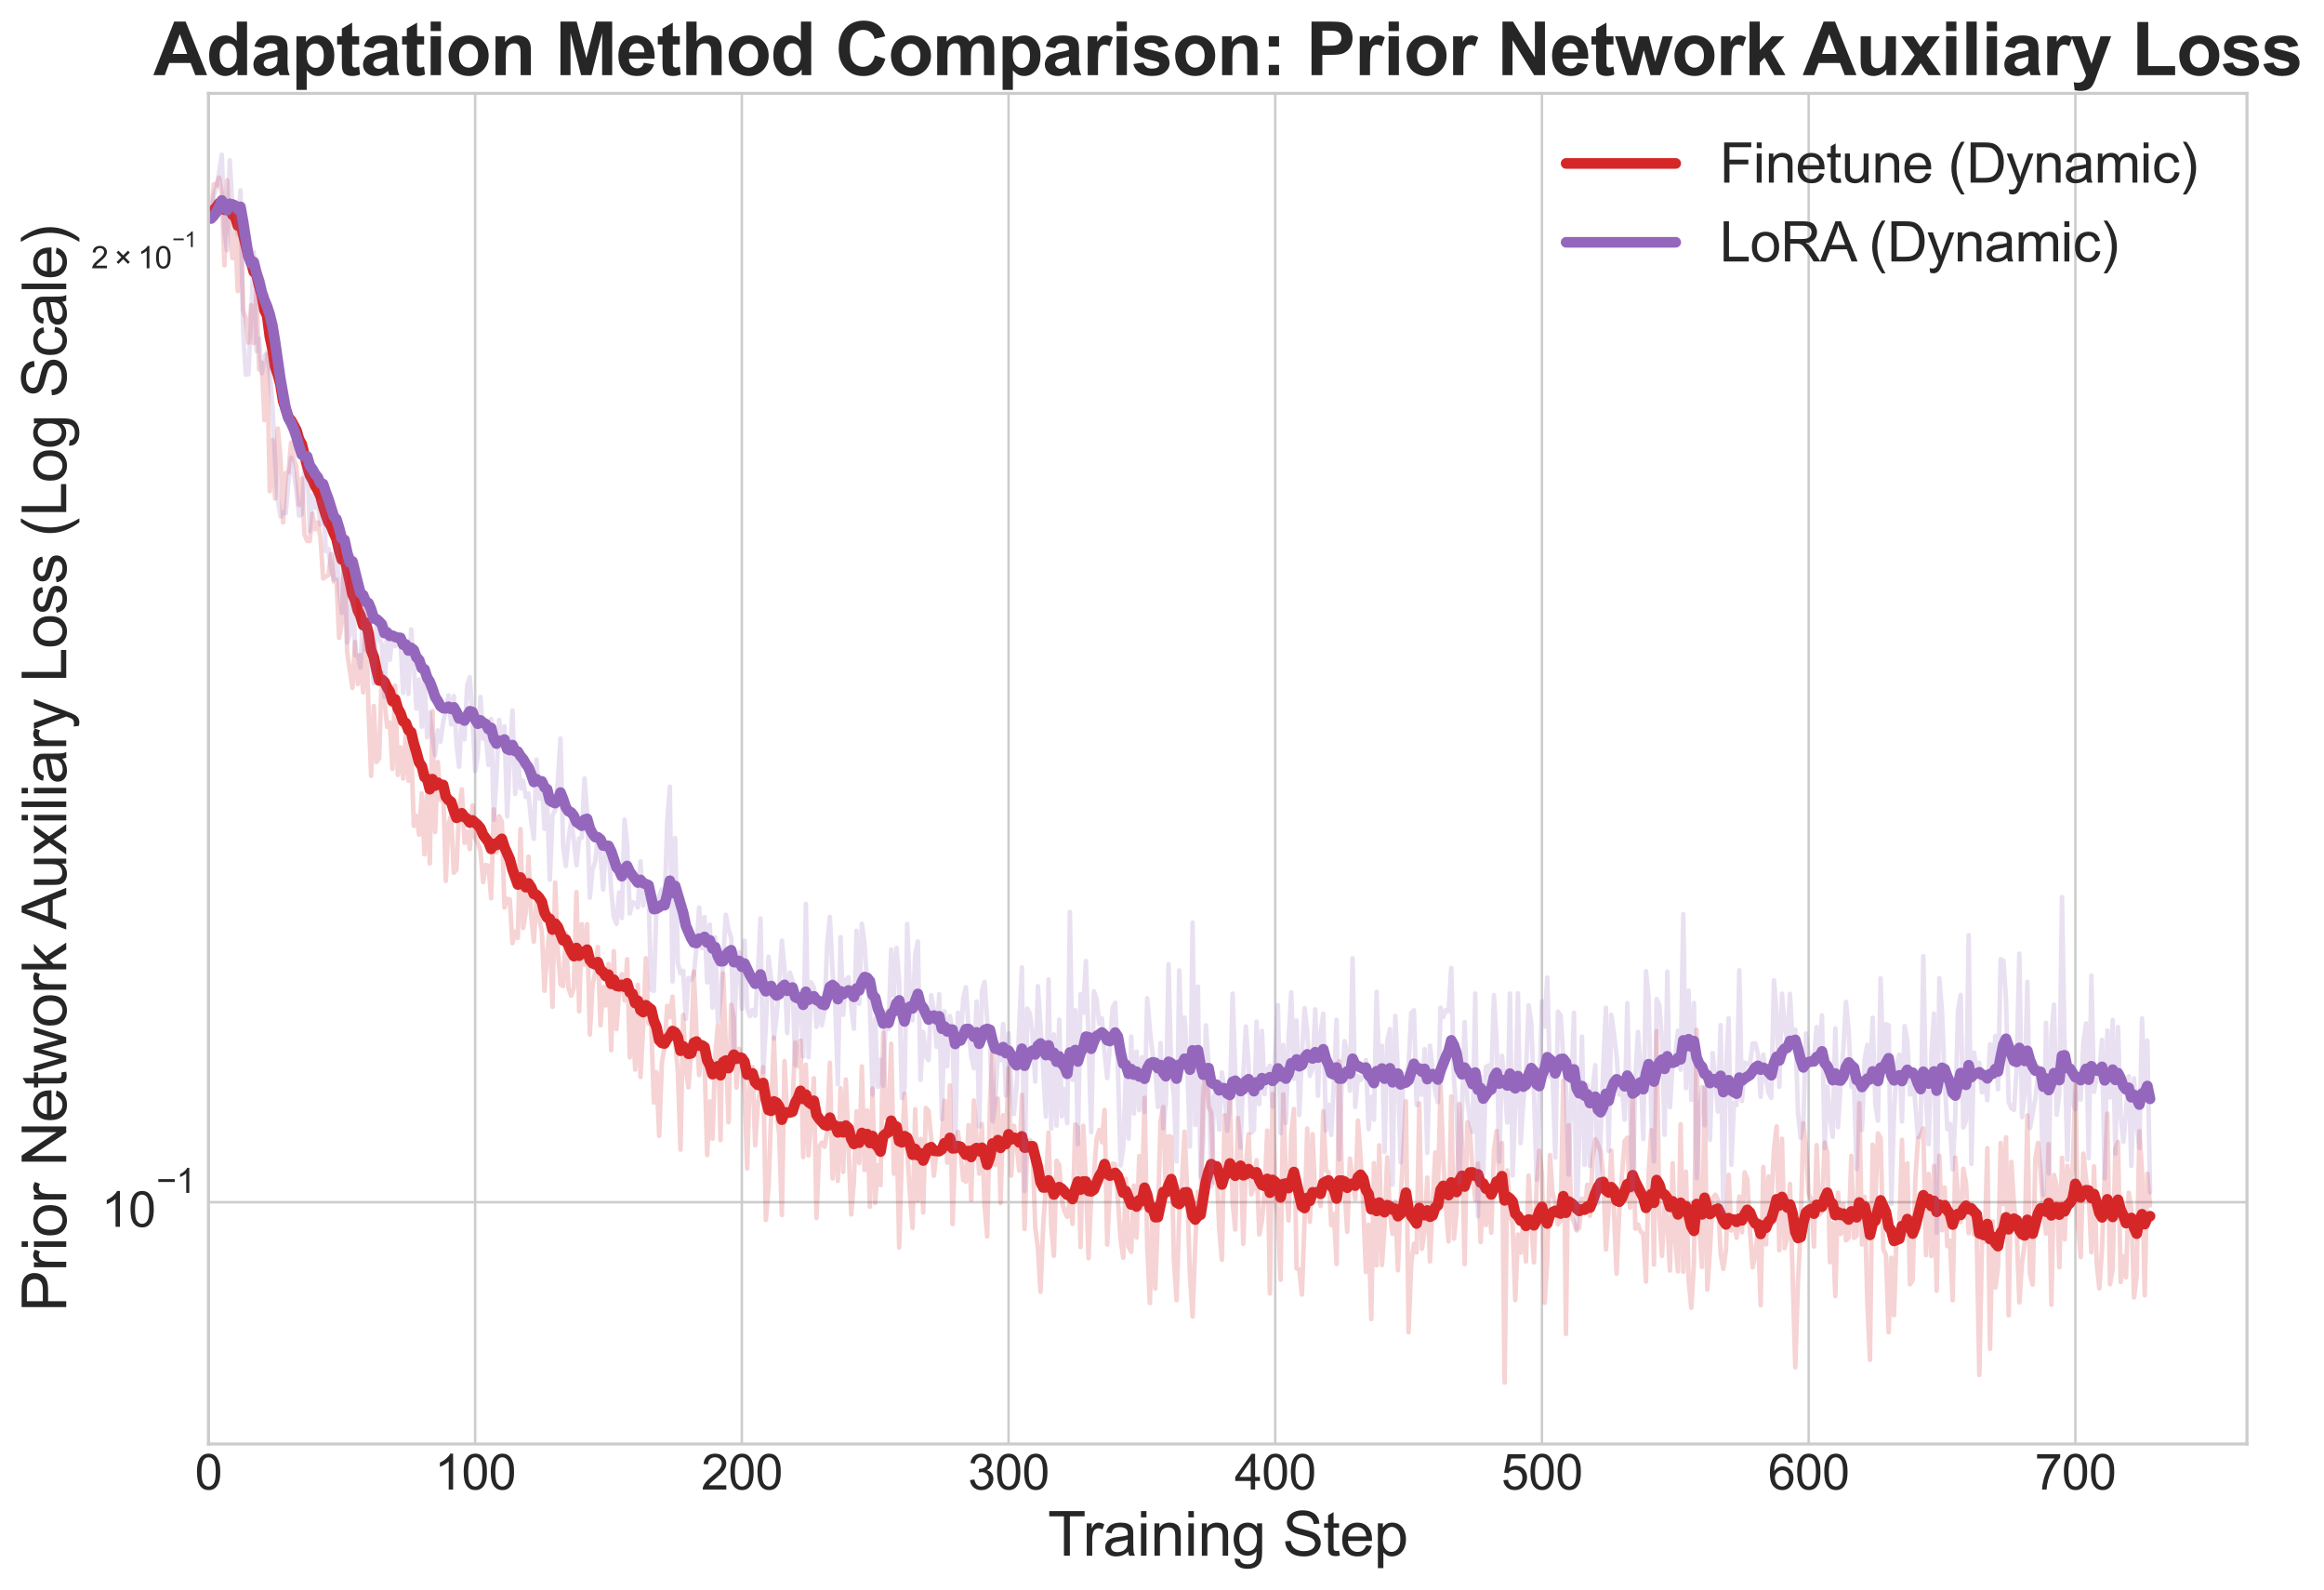 <?xml version="1.0" encoding="utf-8" standalone="no"?>
<!DOCTYPE svg PUBLIC "-//W3C//DTD SVG 1.1//EN"
  "http://www.w3.org/Graphics/SVG/1.1/DTD/svg11.dtd">
<svg xmlns:xlink="http://www.w3.org/1999/xlink" width="763.372pt" height="522.293pt" viewBox="0 0 763.372 522.293" xmlns="http://www.w3.org/2000/svg" version="1.1">
 <defs>
  <style type="text/css">*{stroke-linejoin: round; stroke-linecap: butt}</style>
 </defs>
 <g id="figure_1">
  <g id="patch_1">
   <path d="M 0 522.293 
L 763.372 522.293 
L 763.372 0 
L 0 0 
z
" style="fill: #ffffff"/>
  </g>
  <g id="axes_1">
   <g id="patch_2">
    <path d="M 68.469 474.191 
L 738.069 474.191 
L 738.069 30.671 
L 68.469 30.671 
z
" style="fill: #ffffff"/>
   </g>
   <g id="matplotlib.axis_1">
    <g id="xtick_1">
     <g id="line2d_1">
      <path d="M 68.469 474.191 
L 68.469 30.671 
" clip-path="url(#p2be7ecd59e)" style="fill: none; stroke: #cccccc; stroke-width: 0.8; stroke-linecap: round"/>
     </g>
     <g id="line2d_2"/>
     <g id="text_1">
      <!-- 0 -->
      <g style="fill: #262626" transform="translate(64.02 489.144) scale(0.16 -0.16)">
       <defs>
        <path id="ArialMT-30" d="M 266 2259 
Q 266 3072 433 3567 
Q 600 4063 929 4331 
Q 1259 4600 1759 4600 
Q 2128 4600 2406 4451 
Q 2684 4303 2865 4023 
Q 3047 3744 3150 3342 
Q 3253 2941 3253 2259 
Q 3253 1453 3087 958 
Q 2922 463 2592 192 
Q 2263 -78 1759 -78 
Q 1097 -78 719 397 
Q 266 969 266 2259 
z
M 844 2259 
Q 844 1131 1108 757 
Q 1372 384 1759 384 
Q 2147 384 2411 759 
Q 2675 1134 2675 2259 
Q 2675 3391 2411 3762 
Q 2147 4134 1753 4134 
Q 1366 4134 1134 3806 
Q 844 3388 844 2259 
z
" transform="scale(0.016)"/>
       </defs>
       <use xlink:href="#ArialMT-30"/>
      </g>
     </g>
    </g>
    <g id="xtick_2">
     <g id="line2d_3">
      <path d="M 156.073 474.191 
L 156.073 30.671 
" clip-path="url(#p2be7ecd59e)" style="fill: none; stroke: #cccccc; stroke-width: 0.8; stroke-linecap: round"/>
     </g>
     <g id="line2d_4"/>
     <g id="text_2">
      <!-- 100 -->
      <g style="fill: #262626" transform="translate(142.726 489.144) scale(0.16 -0.16)">
       <defs>
        <path id="ArialMT-31" d="M 2384 0 
L 1822 0 
L 1822 3584 
Q 1619 3391 1289 3197 
Q 959 3003 697 2906 
L 697 3450 
Q 1169 3672 1522 3987 
Q 1875 4303 2022 4600 
L 2384 4600 
L 2384 0 
z
" transform="scale(0.016)"/>
       </defs>
       <use xlink:href="#ArialMT-31"/>
       <use xlink:href="#ArialMT-30" transform="translate(55.615 0)"/>
       <use xlink:href="#ArialMT-30" transform="translate(111.23 0)"/>
      </g>
     </g>
    </g>
    <g id="xtick_3">
     <g id="line2d_5">
      <path d="M 243.676 474.191 
L 243.676 30.671 
" clip-path="url(#p2be7ecd59e)" style="fill: none; stroke: #cccccc; stroke-width: 0.8; stroke-linecap: round"/>
     </g>
     <g id="line2d_6"/>
     <g id="text_3">
      <!-- 200 -->
      <g style="fill: #262626" transform="translate(230.33 489.144) scale(0.16 -0.16)">
       <defs>
        <path id="ArialMT-32" d="M 3222 541 
L 3222 0 
L 194 0 
Q 188 203 259 391 
Q 375 700 629 1000 
Q 884 1300 1366 1694 
Q 2113 2306 2375 2664 
Q 2638 3022 2638 3341 
Q 2638 3675 2398 3904 
Q 2159 4134 1775 4134 
Q 1369 4134 1125 3890 
Q 881 3647 878 3216 
L 300 3275 
Q 359 3922 746 4261 
Q 1134 4600 1788 4600 
Q 2447 4600 2831 4234 
Q 3216 3869 3216 3328 
Q 3216 3053 3103 2787 
Q 2991 2522 2730 2228 
Q 2469 1934 1863 1422 
Q 1356 997 1212 845 
Q 1069 694 975 541 
L 3222 541 
z
" transform="scale(0.016)"/>
       </defs>
       <use xlink:href="#ArialMT-32"/>
       <use xlink:href="#ArialMT-30" transform="translate(55.615 0)"/>
       <use xlink:href="#ArialMT-30" transform="translate(111.23 0)"/>
      </g>
     </g>
    </g>
    <g id="xtick_4">
     <g id="line2d_7">
      <path d="M 331.28 474.191 
L 331.28 30.671 
" clip-path="url(#p2be7ecd59e)" style="fill: none; stroke: #cccccc; stroke-width: 0.8; stroke-linecap: round"/>
     </g>
     <g id="line2d_8"/>
     <g id="text_4">
      <!-- 300 -->
      <g style="fill: #262626" transform="translate(317.934 489.144) scale(0.16 -0.16)">
       <defs>
        <path id="ArialMT-33" d="M 269 1209 
L 831 1284 
Q 928 806 1161 595 
Q 1394 384 1728 384 
Q 2125 384 2398 659 
Q 2672 934 2672 1341 
Q 2672 1728 2419 1979 
Q 2166 2231 1775 2231 
Q 1616 2231 1378 2169 
L 1441 2663 
Q 1497 2656 1531 2656 
Q 1891 2656 2178 2843 
Q 2466 3031 2466 3422 
Q 2466 3731 2256 3934 
Q 2047 4138 1716 4138 
Q 1388 4138 1169 3931 
Q 950 3725 888 3313 
L 325 3413 
Q 428 3978 793 4289 
Q 1159 4600 1703 4600 
Q 2078 4600 2393 4439 
Q 2709 4278 2876 4000 
Q 3044 3722 3044 3409 
Q 3044 3113 2884 2869 
Q 2725 2625 2413 2481 
Q 2819 2388 3044 2092 
Q 3269 1797 3269 1353 
Q 3269 753 2831 336 
Q 2394 -81 1725 -81 
Q 1122 -81 723 278 
Q 325 638 269 1209 
z
" transform="scale(0.016)"/>
       </defs>
       <use xlink:href="#ArialMT-33"/>
       <use xlink:href="#ArialMT-30" transform="translate(55.615 0)"/>
       <use xlink:href="#ArialMT-30" transform="translate(111.23 0)"/>
      </g>
     </g>
    </g>
    <g id="xtick_5">
     <g id="line2d_9">
      <path d="M 418.884 474.191 
L 418.884 30.671 
" clip-path="url(#p2be7ecd59e)" style="fill: none; stroke: #cccccc; stroke-width: 0.8; stroke-linecap: round"/>
     </g>
     <g id="line2d_10"/>
     <g id="text_5">
      <!-- 400 -->
      <g style="fill: #262626" transform="translate(405.538 489.144) scale(0.16 -0.16)">
       <defs>
        <path id="ArialMT-34" d="M 2069 0 
L 2069 1097 
L 81 1097 
L 81 1613 
L 2172 4581 
L 2631 4581 
L 2631 1613 
L 3250 1613 
L 3250 1097 
L 2631 1097 
L 2631 0 
L 2069 0 
z
M 2069 1613 
L 2069 3678 
L 634 1613 
L 2069 1613 
z
" transform="scale(0.016)"/>
       </defs>
       <use xlink:href="#ArialMT-34"/>
       <use xlink:href="#ArialMT-30" transform="translate(55.615 0)"/>
       <use xlink:href="#ArialMT-30" transform="translate(111.23 0)"/>
      </g>
     </g>
    </g>
    <g id="xtick_6">
     <g id="line2d_11">
      <path d="M 506.488 474.191 
L 506.488 30.671 
" clip-path="url(#p2be7ecd59e)" style="fill: none; stroke: #cccccc; stroke-width: 0.8; stroke-linecap: round"/>
     </g>
     <g id="line2d_12"/>
     <g id="text_6">
      <!-- 500 -->
      <g style="fill: #262626" transform="translate(493.142 489.144) scale(0.16 -0.16)">
       <defs>
        <path id="ArialMT-35" d="M 266 1200 
L 856 1250 
Q 922 819 1161 601 
Q 1400 384 1738 384 
Q 2144 384 2425 690 
Q 2706 997 2706 1503 
Q 2706 1984 2436 2262 
Q 2166 2541 1728 2541 
Q 1456 2541 1237 2417 
Q 1019 2294 894 2097 
L 366 2166 
L 809 4519 
L 3088 4519 
L 3088 3981 
L 1259 3981 
L 1013 2750 
Q 1425 3038 1878 3038 
Q 2478 3038 2890 2622 
Q 3303 2206 3303 1553 
Q 3303 931 2941 478 
Q 2500 -78 1738 -78 
Q 1113 -78 717 272 
Q 322 622 266 1200 
z
" transform="scale(0.016)"/>
       </defs>
       <use xlink:href="#ArialMT-35"/>
       <use xlink:href="#ArialMT-30" transform="translate(55.615 0)"/>
       <use xlink:href="#ArialMT-30" transform="translate(111.23 0)"/>
      </g>
     </g>
    </g>
    <g id="xtick_7">
     <g id="line2d_13">
      <path d="M 594.092 474.191 
L 594.092 30.671 
" clip-path="url(#p2be7ecd59e)" style="fill: none; stroke: #cccccc; stroke-width: 0.8; stroke-linecap: round"/>
     </g>
     <g id="line2d_14"/>
     <g id="text_7">
      <!-- 600 -->
      <g style="fill: #262626" transform="translate(580.746 489.144) scale(0.16 -0.16)">
       <defs>
        <path id="ArialMT-36" d="M 3184 3459 
L 2625 3416 
Q 2550 3747 2413 3897 
Q 2184 4138 1850 4138 
Q 1581 4138 1378 3988 
Q 1113 3794 959 3422 
Q 806 3050 800 2363 
Q 1003 2672 1297 2822 
Q 1591 2972 1913 2972 
Q 2475 2972 2870 2558 
Q 3266 2144 3266 1488 
Q 3266 1056 3080 686 
Q 2894 316 2569 119 
Q 2244 -78 1831 -78 
Q 1128 -78 684 439 
Q 241 956 241 2144 
Q 241 3472 731 4075 
Q 1159 4600 1884 4600 
Q 2425 4600 2770 4297 
Q 3116 3994 3184 3459 
z
M 888 1484 
Q 888 1194 1011 928 
Q 1134 663 1356 523 
Q 1578 384 1822 384 
Q 2178 384 2434 671 
Q 2691 959 2691 1453 
Q 2691 1928 2437 2201 
Q 2184 2475 1800 2475 
Q 1419 2475 1153 2201 
Q 888 1928 888 1484 
z
" transform="scale(0.016)"/>
       </defs>
       <use xlink:href="#ArialMT-36"/>
       <use xlink:href="#ArialMT-30" transform="translate(55.615 0)"/>
       <use xlink:href="#ArialMT-30" transform="translate(111.23 0)"/>
      </g>
     </g>
    </g>
    <g id="xtick_8">
     <g id="line2d_15">
      <path d="M 681.696 474.191 
L 681.696 30.671 
" clip-path="url(#p2be7ecd59e)" style="fill: none; stroke: #cccccc; stroke-width: 0.8; stroke-linecap: round"/>
     </g>
     <g id="line2d_16"/>
     <g id="text_8">
      <!-- 700 -->
      <g style="fill: #262626" transform="translate(668.349 489.144) scale(0.16 -0.16)">
       <defs>
        <path id="ArialMT-37" d="M 303 3981 
L 303 4522 
L 3269 4522 
L 3269 4084 
Q 2831 3619 2401 2847 
Q 1972 2075 1738 1259 
Q 1569 684 1522 0 
L 944 0 
Q 953 541 1156 1306 
Q 1359 2072 1739 2783 
Q 2119 3494 2547 3981 
L 303 3981 
z
" transform="scale(0.016)"/>
       </defs>
       <use xlink:href="#ArialMT-37"/>
       <use xlink:href="#ArialMT-30" transform="translate(55.615 0)"/>
       <use xlink:href="#ArialMT-30" transform="translate(111.23 0)"/>
      </g>
     </g>
    </g>
    <g id="text_9">
     <!-- Training Step -->
     <g style="fill: #262626" transform="translate(344.17 510.883) scale(0.2 -0.2)">
      <defs>
       <path id="ArialMT-54" d="M 1659 0 
L 1659 4041 
L 150 4041 
L 150 4581 
L 3781 4581 
L 3781 4041 
L 2266 4041 
L 2266 0 
L 1659 0 
z
" transform="scale(0.016)"/>
       <path id="ArialMT-72" d="M 416 0 
L 416 3319 
L 922 3319 
L 922 2816 
Q 1116 3169 1280 3281 
Q 1444 3394 1641 3394 
Q 1925 3394 2219 3213 
L 2025 2691 
Q 1819 2813 1613 2813 
Q 1428 2813 1281 2702 
Q 1134 2591 1072 2394 
Q 978 2094 978 1738 
L 978 0 
L 416 0 
z
" transform="scale(0.016)"/>
       <path id="ArialMT-61" d="M 2588 409 
Q 2275 144 1986 34 
Q 1697 -75 1366 -75 
Q 819 -75 525 192 
Q 231 459 231 875 
Q 231 1119 342 1320 
Q 453 1522 633 1644 
Q 813 1766 1038 1828 
Q 1203 1872 1538 1913 
Q 2219 1994 2541 2106 
Q 2544 2222 2544 2253 
Q 2544 2597 2384 2738 
Q 2169 2928 1744 2928 
Q 1347 2928 1158 2789 
Q 969 2650 878 2297 
L 328 2372 
Q 403 2725 575 2942 
Q 747 3159 1072 3276 
Q 1397 3394 1825 3394 
Q 2250 3394 2515 3294 
Q 2781 3194 2906 3042 
Q 3031 2891 3081 2659 
Q 3109 2516 3109 2141 
L 3109 1391 
Q 3109 606 3145 398 
Q 3181 191 3288 0 
L 2700 0 
Q 2613 175 2588 409 
z
M 2541 1666 
Q 2234 1541 1622 1453 
Q 1275 1403 1131 1340 
Q 988 1278 909 1158 
Q 831 1038 831 891 
Q 831 666 1001 516 
Q 1172 366 1500 366 
Q 1825 366 2078 508 
Q 2331 650 2450 897 
Q 2541 1088 2541 1459 
L 2541 1666 
z
" transform="scale(0.016)"/>
       <path id="ArialMT-69" d="M 425 3934 
L 425 4581 
L 988 4581 
L 988 3934 
L 425 3934 
z
M 425 0 
L 425 3319 
L 988 3319 
L 988 0 
L 425 0 
z
" transform="scale(0.016)"/>
       <path id="ArialMT-6e" d="M 422 0 
L 422 3319 
L 928 3319 
L 928 2847 
Q 1294 3394 1984 3394 
Q 2284 3394 2536 3286 
Q 2788 3178 2913 3003 
Q 3038 2828 3088 2588 
Q 3119 2431 3119 2041 
L 3119 0 
L 2556 0 
L 2556 2019 
Q 2556 2363 2490 2533 
Q 2425 2703 2258 2804 
Q 2091 2906 1866 2906 
Q 1506 2906 1245 2678 
Q 984 2450 984 1813 
L 984 0 
L 422 0 
z
" transform="scale(0.016)"/>
       <path id="ArialMT-67" d="M 319 -275 
L 866 -356 
Q 900 -609 1056 -725 
Q 1266 -881 1628 -881 
Q 2019 -881 2231 -725 
Q 2444 -569 2519 -288 
Q 2563 -116 2559 434 
Q 2191 0 1641 0 
Q 956 0 581 494 
Q 206 988 206 1678 
Q 206 2153 378 2554 
Q 550 2956 876 3175 
Q 1203 3394 1644 3394 
Q 2231 3394 2613 2919 
L 2613 3319 
L 3131 3319 
L 3131 450 
Q 3131 -325 2973 -648 
Q 2816 -972 2473 -1159 
Q 2131 -1347 1631 -1347 
Q 1038 -1347 672 -1080 
Q 306 -813 319 -275 
z
M 784 1719 
Q 784 1066 1043 766 
Q 1303 466 1694 466 
Q 2081 466 2343 764 
Q 2606 1063 2606 1700 
Q 2606 2309 2336 2618 
Q 2066 2928 1684 2928 
Q 1309 2928 1046 2623 
Q 784 2319 784 1719 
z
" transform="scale(0.016)"/>
       <path id="ArialMT-20" transform="scale(0.016)"/>
       <path id="ArialMT-53" d="M 288 1472 
L 859 1522 
Q 900 1178 1048 958 
Q 1197 738 1509 602 
Q 1822 466 2213 466 
Q 2559 466 2825 569 
Q 3091 672 3220 851 
Q 3350 1031 3350 1244 
Q 3350 1459 3225 1620 
Q 3100 1781 2813 1891 
Q 2628 1963 1997 2114 
Q 1366 2266 1113 2400 
Q 784 2572 623 2826 
Q 463 3081 463 3397 
Q 463 3744 659 4045 
Q 856 4347 1234 4503 
Q 1613 4659 2075 4659 
Q 2584 4659 2973 4495 
Q 3363 4331 3572 4012 
Q 3781 3694 3797 3291 
L 3216 3247 
Q 3169 3681 2898 3903 
Q 2628 4125 2100 4125 
Q 1550 4125 1298 3923 
Q 1047 3722 1047 3438 
Q 1047 3191 1225 3031 
Q 1400 2872 2139 2705 
Q 2878 2538 3153 2413 
Q 3553 2228 3743 1945 
Q 3934 1663 3934 1294 
Q 3934 928 3725 604 
Q 3516 281 3123 101 
Q 2731 -78 2241 -78 
Q 1619 -78 1198 103 
Q 778 284 539 648 
Q 300 1013 288 1472 
z
" transform="scale(0.016)"/>
       <path id="ArialMT-74" d="M 1650 503 
L 1731 6 
Q 1494 -44 1306 -44 
Q 1000 -44 831 53 
Q 663 150 594 308 
Q 525 466 525 972 
L 525 2881 
L 113 2881 
L 113 3319 
L 525 3319 
L 525 4141 
L 1084 4478 
L 1084 3319 
L 1650 3319 
L 1650 2881 
L 1084 2881 
L 1084 941 
Q 1084 700 1114 631 
Q 1144 563 1211 522 
Q 1278 481 1403 481 
Q 1497 481 1650 503 
z
" transform="scale(0.016)"/>
       <path id="ArialMT-65" d="M 2694 1069 
L 3275 997 
Q 3138 488 2766 206 
Q 2394 -75 1816 -75 
Q 1088 -75 661 373 
Q 234 822 234 1631 
Q 234 2469 665 2931 
Q 1097 3394 1784 3394 
Q 2450 3394 2872 2941 
Q 3294 2488 3294 1666 
Q 3294 1616 3291 1516 
L 816 1516 
Q 847 969 1125 678 
Q 1403 388 1819 388 
Q 2128 388 2347 550 
Q 2566 713 2694 1069 
z
M 847 1978 
L 2700 1978 
Q 2663 2397 2488 2606 
Q 2219 2931 1791 2931 
Q 1403 2931 1139 2672 
Q 875 2413 847 1978 
z
" transform="scale(0.016)"/>
       <path id="ArialMT-70" d="M 422 -1272 
L 422 3319 
L 934 3319 
L 934 2888 
Q 1116 3141 1344 3267 
Q 1572 3394 1897 3394 
Q 2322 3394 2647 3175 
Q 2972 2956 3137 2557 
Q 3303 2159 3303 1684 
Q 3303 1175 3120 767 
Q 2938 359 2589 142 
Q 2241 -75 1856 -75 
Q 1575 -75 1351 44 
Q 1128 163 984 344 
L 984 -1272 
L 422 -1272 
z
M 931 1641 
Q 931 1000 1190 694 
Q 1450 388 1819 388 
Q 2194 388 2461 705 
Q 2728 1022 2728 1688 
Q 2728 2322 2467 2637 
Q 2206 2953 1844 2953 
Q 1484 2953 1207 2617 
Q 931 2281 931 1641 
z
" transform="scale(0.016)"/>
      </defs>
      <use xlink:href="#ArialMT-54"/>
      <use xlink:href="#ArialMT-72" transform="translate(57.334 0)"/>
      <use xlink:href="#ArialMT-61" transform="translate(90.635 0)"/>
      <use xlink:href="#ArialMT-69" transform="translate(146.25 0)"/>
      <use xlink:href="#ArialMT-6e" transform="translate(168.467 0)"/>
      <use xlink:href="#ArialMT-69" transform="translate(224.082 0)"/>
      <use xlink:href="#ArialMT-6e" transform="translate(246.299 0)"/>
      <use xlink:href="#ArialMT-67" transform="translate(301.914 0)"/>
      <use xlink:href="#ArialMT-20" transform="translate(357.529 0)"/>
      <use xlink:href="#ArialMT-53" transform="translate(385.312 0)"/>
      <use xlink:href="#ArialMT-74" transform="translate(452.012 0)"/>
      <use xlink:href="#ArialMT-65" transform="translate(479.795 0)"/>
      <use xlink:href="#ArialMT-70" transform="translate(535.41 0)"/>
     </g>
    </g>
   </g>
   <g id="matplotlib.axis_2">
    <g id="ytick_1">
     <g id="line2d_17">
      <path d="M 68.469 394.795 
L 738.069 394.795 
" clip-path="url(#p2be7ecd59e)" style="fill: none; stroke: #cccccc; stroke-width: 0.8; stroke-linecap: round"/>
     </g>
     <g id="line2d_18"/>
     <g id="text_10">
      <!-- $\mathdefault{10^{-1}}$ -->
      <g style="fill: #262626" transform="translate(33.289 403.045) scale(0.16 -0.16)">
       <defs>
        <path id="ArialMT-2212" d="M 3381 1997 
L 356 1997 
L 356 2522 
L 3381 2522 
L 3381 1997 
z
" transform="scale(0.016)"/>
       </defs>
       <use xlink:href="#ArialMT-31" transform="translate(0 0.994)"/>
       <use xlink:href="#ArialMT-30" transform="translate(55.615 0.994)"/>
       <use xlink:href="#ArialMT-2212" transform="translate(112.973 70.688) scale(0.7)"/>
       <use xlink:href="#ArialMT-31" transform="translate(153.852 70.688) scale(0.7)"/>
      </g>
     </g>
    </g>
    <g id="ytick_2">
     <g id="line2d_19"/>
    </g>
    <g id="ytick_3">
     <g id="line2d_20"/>
     <g id="text_11">
      <!-- $\mathdefault{2\times10^{-1}}$ -->
      <g style="fill: #262626" transform="translate(29.969 88.208) scale(0.1 -0.1)">
       <defs>
        <path id="ArialMT-d7" d="M 503 1278 
L 1488 2263 
L 506 3244 
L 888 3625 
L 1869 2644 
L 2847 3622 
L 3222 3244 
L 2247 2266 
L 3228 1284 
L 2847 903 
L 1866 1884 
L 881 900 
L 503 1278 
z
" transform="scale(0.016)"/>
       </defs>
       <use xlink:href="#ArialMT-32" transform="translate(0 0.994)"/>
       <use xlink:href="#ArialMT-d7" transform="translate(75.098 0.994)"/>
       <use xlink:href="#ArialMT-31" transform="translate(152.979 0.994)"/>
       <use xlink:href="#ArialMT-30" transform="translate(208.594 0.994)"/>
       <use xlink:href="#ArialMT-2212" transform="translate(265.951 70.688) scale(0.7)"/>
       <use xlink:href="#ArialMT-31" transform="translate(306.83 70.688) scale(0.7)"/>
      </g>
     </g>
    </g>
    <g id="text_12">
     <!-- Prior Network Auxiliary Loss (Log Scale) -->
     <g style="fill: #262626" transform="translate(21.759 430.823) rotate(-90) scale(0.2 -0.2)">
      <defs>
       <path id="ArialMT-50" d="M 494 0 
L 494 4581 
L 2222 4581 
Q 2678 4581 2919 4538 
Q 3256 4481 3484 4323 
Q 3713 4166 3852 3881 
Q 3991 3597 3991 3256 
Q 3991 2672 3619 2267 
Q 3247 1863 2275 1863 
L 1100 1863 
L 1100 0 
L 494 0 
z
M 1100 2403 
L 2284 2403 
Q 2872 2403 3119 2622 
Q 3366 2841 3366 3238 
Q 3366 3525 3220 3729 
Q 3075 3934 2838 4000 
Q 2684 4041 2272 4041 
L 1100 4041 
L 1100 2403 
z
" transform="scale(0.016)"/>
       <path id="ArialMT-6f" d="M 213 1659 
Q 213 2581 725 3025 
Q 1153 3394 1769 3394 
Q 2453 3394 2887 2945 
Q 3322 2497 3322 1706 
Q 3322 1066 3130 698 
Q 2938 331 2570 128 
Q 2203 -75 1769 -75 
Q 1072 -75 642 372 
Q 213 819 213 1659 
z
M 791 1659 
Q 791 1022 1069 705 
Q 1347 388 1769 388 
Q 2188 388 2466 706 
Q 2744 1025 2744 1678 
Q 2744 2294 2464 2611 
Q 2184 2928 1769 2928 
Q 1347 2928 1069 2612 
Q 791 2297 791 1659 
z
" transform="scale(0.016)"/>
       <path id="ArialMT-4e" d="M 488 0 
L 488 4581 
L 1109 4581 
L 3516 984 
L 3516 4581 
L 4097 4581 
L 4097 0 
L 3475 0 
L 1069 3600 
L 1069 0 
L 488 0 
z
" transform="scale(0.016)"/>
       <path id="ArialMT-77" d="M 1034 0 
L 19 3319 
L 600 3319 
L 1128 1403 
L 1325 691 
Q 1338 744 1497 1375 
L 2025 3319 
L 2603 3319 
L 3100 1394 
L 3266 759 
L 3456 1400 
L 4025 3319 
L 4572 3319 
L 3534 0 
L 2950 0 
L 2422 1988 
L 2294 2553 
L 1622 0 
L 1034 0 
z
" transform="scale(0.016)"/>
       <path id="ArialMT-6b" d="M 425 0 
L 425 4581 
L 988 4581 
L 988 1969 
L 2319 3319 
L 3047 3319 
L 1778 2088 
L 3175 0 
L 2481 0 
L 1384 1697 
L 988 1316 
L 988 0 
L 425 0 
z
" transform="scale(0.016)"/>
       <path id="ArialMT-41" d="M -9 0 
L 1750 4581 
L 2403 4581 
L 4278 0 
L 3588 0 
L 3053 1388 
L 1138 1388 
L 634 0 
L -9 0 
z
M 1313 1881 
L 2866 1881 
L 2388 3150 
Q 2169 3728 2063 4100 
Q 1975 3659 1816 3225 
L 1313 1881 
z
" transform="scale(0.016)"/>
       <path id="ArialMT-75" d="M 2597 0 
L 2597 488 
Q 2209 -75 1544 -75 
Q 1250 -75 995 37 
Q 741 150 617 320 
Q 494 491 444 738 
Q 409 903 409 1263 
L 409 3319 
L 972 3319 
L 972 1478 
Q 972 1038 1006 884 
Q 1059 663 1231 536 
Q 1403 409 1656 409 
Q 1909 409 2131 539 
Q 2353 669 2445 892 
Q 2538 1116 2538 1541 
L 2538 3319 
L 3100 3319 
L 3100 0 
L 2597 0 
z
" transform="scale(0.016)"/>
       <path id="ArialMT-78" d="M 47 0 
L 1259 1725 
L 138 3319 
L 841 3319 
L 1350 2541 
Q 1494 2319 1581 2169 
Q 1719 2375 1834 2534 
L 2394 3319 
L 3066 3319 
L 1919 1756 
L 3153 0 
L 2463 0 
L 1781 1031 
L 1600 1309 
L 728 0 
L 47 0 
z
" transform="scale(0.016)"/>
       <path id="ArialMT-6c" d="M 409 0 
L 409 4581 
L 972 4581 
L 972 0 
L 409 0 
z
" transform="scale(0.016)"/>
       <path id="ArialMT-79" d="M 397 -1278 
L 334 -750 
Q 519 -800 656 -800 
Q 844 -800 956 -737 
Q 1069 -675 1141 -563 
Q 1194 -478 1313 -144 
Q 1328 -97 1363 -6 
L 103 3319 
L 709 3319 
L 1400 1397 
Q 1534 1031 1641 628 
Q 1738 1016 1872 1384 
L 2581 3319 
L 3144 3319 
L 1881 -56 
Q 1678 -603 1566 -809 
Q 1416 -1088 1222 -1217 
Q 1028 -1347 759 -1347 
Q 597 -1347 397 -1278 
z
" transform="scale(0.016)"/>
       <path id="ArialMT-4c" d="M 469 0 
L 469 4581 
L 1075 4581 
L 1075 541 
L 3331 541 
L 3331 0 
L 469 0 
z
" transform="scale(0.016)"/>
       <path id="ArialMT-73" d="M 197 991 
L 753 1078 
Q 800 744 1014 566 
Q 1228 388 1613 388 
Q 2000 388 2187 545 
Q 2375 703 2375 916 
Q 2375 1106 2209 1216 
Q 2094 1291 1634 1406 
Q 1016 1563 777 1677 
Q 538 1791 414 1992 
Q 291 2194 291 2438 
Q 291 2659 392 2848 
Q 494 3038 669 3163 
Q 800 3259 1026 3326 
Q 1253 3394 1513 3394 
Q 1903 3394 2198 3281 
Q 2494 3169 2634 2976 
Q 2775 2784 2828 2463 
L 2278 2388 
Q 2241 2644 2061 2787 
Q 1881 2931 1553 2931 
Q 1166 2931 1000 2803 
Q 834 2675 834 2503 
Q 834 2394 903 2306 
Q 972 2216 1119 2156 
Q 1203 2125 1616 2013 
Q 2213 1853 2448 1751 
Q 2684 1650 2818 1456 
Q 2953 1263 2953 975 
Q 2953 694 2789 445 
Q 2625 197 2315 61 
Q 2006 -75 1616 -75 
Q 969 -75 630 194 
Q 291 463 197 991 
z
" transform="scale(0.016)"/>
       <path id="ArialMT-28" d="M 1497 -1347 
Q 1031 -759 709 28 
Q 388 816 388 1659 
Q 388 2403 628 3084 
Q 909 3875 1497 4659 
L 1900 4659 
Q 1522 4009 1400 3731 
Q 1209 3300 1100 2831 
Q 966 2247 966 1656 
Q 966 153 1900 -1347 
L 1497 -1347 
z
" transform="scale(0.016)"/>
       <path id="ArialMT-63" d="M 2588 1216 
L 3141 1144 
Q 3050 572 2676 248 
Q 2303 -75 1759 -75 
Q 1078 -75 664 370 
Q 250 816 250 1647 
Q 250 2184 428 2587 
Q 606 2991 970 3192 
Q 1334 3394 1763 3394 
Q 2303 3394 2647 3120 
Q 2991 2847 3088 2344 
L 2541 2259 
Q 2463 2594 2264 2762 
Q 2066 2931 1784 2931 
Q 1359 2931 1093 2626 
Q 828 2322 828 1663 
Q 828 994 1084 691 
Q 1341 388 1753 388 
Q 2084 388 2306 591 
Q 2528 794 2588 1216 
z
" transform="scale(0.016)"/>
       <path id="ArialMT-29" d="M 791 -1347 
L 388 -1347 
Q 1322 153 1322 1656 
Q 1322 2244 1188 2822 
Q 1081 3291 891 3722 
Q 769 4003 388 4659 
L 791 4659 
Q 1378 3875 1659 3084 
Q 1900 2403 1900 1659 
Q 1900 816 1576 28 
Q 1253 -759 791 -1347 
z
" transform="scale(0.016)"/>
      </defs>
      <use xlink:href="#ArialMT-50"/>
      <use xlink:href="#ArialMT-72" transform="translate(66.699 0)"/>
      <use xlink:href="#ArialMT-69" transform="translate(100 0)"/>
      <use xlink:href="#ArialMT-6f" transform="translate(122.217 0)"/>
      <use xlink:href="#ArialMT-72" transform="translate(177.832 0)"/>
      <use xlink:href="#ArialMT-20" transform="translate(211.133 0)"/>
      <use xlink:href="#ArialMT-4e" transform="translate(238.916 0)"/>
      <use xlink:href="#ArialMT-65" transform="translate(311.133 0)"/>
      <use xlink:href="#ArialMT-74" transform="translate(366.748 0)"/>
      <use xlink:href="#ArialMT-77" transform="translate(394.531 0)"/>
      <use xlink:href="#ArialMT-6f" transform="translate(466.748 0)"/>
      <use xlink:href="#ArialMT-72" transform="translate(522.363 0)"/>
      <use xlink:href="#ArialMT-6b" transform="translate(555.664 0)"/>
      <use xlink:href="#ArialMT-20" transform="translate(605.664 0)"/>
      <use xlink:href="#ArialMT-41" transform="translate(627.947 0)"/>
      <use xlink:href="#ArialMT-75" transform="translate(694.646 0)"/>
      <use xlink:href="#ArialMT-78" transform="translate(750.262 0)"/>
      <use xlink:href="#ArialMT-69" transform="translate(800.262 0)"/>
      <use xlink:href="#ArialMT-6c" transform="translate(822.479 0)"/>
      <use xlink:href="#ArialMT-69" transform="translate(844.695 0)"/>
      <use xlink:href="#ArialMT-61" transform="translate(866.912 0)"/>
      <use xlink:href="#ArialMT-72" transform="translate(922.527 0)"/>
      <use xlink:href="#ArialMT-79" transform="translate(955.828 0)"/>
      <use xlink:href="#ArialMT-20" transform="translate(1005.828 0)"/>
      <use xlink:href="#ArialMT-4c" transform="translate(1033.611 0)"/>
      <use xlink:href="#ArialMT-6f" transform="translate(1089.227 0)"/>
      <use xlink:href="#ArialMT-73" transform="translate(1144.842 0)"/>
      <use xlink:href="#ArialMT-73" transform="translate(1194.842 0)"/>
      <use xlink:href="#ArialMT-20" transform="translate(1244.842 0)"/>
      <use xlink:href="#ArialMT-28" transform="translate(1272.625 0)"/>
      <use xlink:href="#ArialMT-4c" transform="translate(1305.926 0)"/>
      <use xlink:href="#ArialMT-6f" transform="translate(1361.541 0)"/>
      <use xlink:href="#ArialMT-67" transform="translate(1417.156 0)"/>
      <use xlink:href="#ArialMT-20" transform="translate(1472.771 0)"/>
      <use xlink:href="#ArialMT-53" transform="translate(1500.555 0)"/>
      <use xlink:href="#ArialMT-63" transform="translate(1567.254 0)"/>
      <use xlink:href="#ArialMT-61" transform="translate(1617.254 0)"/>
      <use xlink:href="#ArialMT-6c" transform="translate(1672.869 0)"/>
      <use xlink:href="#ArialMT-65" transform="translate(1695.086 0)"/>
      <use xlink:href="#ArialMT-29" transform="translate(1750.701 0)"/>
     </g>
    </g>
   </g>
   <g id="line2d_21">
    <path d="M 69.345 70.202 
L 70.221 60.518 
L 71.097 60.973 
L 71.973 58.326 
L 72.849 63.464 
L 73.725 87.134 
L 74.601 59.168 
L 75.477 74.829 
L 76.353 84.773 
L 77.229 74.939 
L 78.105 95.608 
L 78.981 67.384 
L 79.857 101.937 
L 80.733 104.526 
L 81.609 112.532 
L 82.485 100.232 
L 83.361 112.657 
L 84.237 95.54 
L 85.113 121.332 
L 85.99 119.041 
L 86.866 137.974 
L 87.742 116.438 
L 88.618 161.321 
L 89.494 144.511 
L 90.37 163.699 
L 91.246 140.692 
L 92.122 150.152 
L 92.998 171.547 
L 93.874 155.32 
L 94.75 155.164 
L 95.626 145.342 
L 96.502 150.547 
L 97.378 153.337 
L 98.254 165.813 
L 99.13 157.166 
L 100.006 175.455 
L 100.882 177.622 
L 101.758 177.645 
L 102.634 168.677 
L 103.51 173.844 
L 104.386 171.538 
L 105.262 176.659 
L 106.138 189.937 
L 107.89 188.864 
L 108.767 181.966 
L 109.643 190.968 
L 110.519 190.346 
L 111.395 209.462 
L 112.271 204.577 
L 113.147 178.77 
L 114.023 214.192 
L 115.775 225.909 
L 116.651 210.823 
L 117.527 224.601 
L 118.403 215.099 
L 119.279 227.39 
L 120.155 199.012 
L 121.031 232.604 
L 121.907 254.794 
L 122.783 231.824 
L 123.659 250.275 
L 124.535 249.032 
L 125.411 221.005 
L 127.163 238.708 
L 128.039 237.259 
L 128.915 252.492 
L 129.791 225.202 
L 130.667 254.49 
L 131.544 245.413 
L 132.42 255.654 
L 133.296 241.555 
L 134.172 256.368 
L 135.048 245.172 
L 135.924 271.207 
L 136.8 267.923 
L 137.676 274.099 
L 138.552 260.567 
L 139.428 280.571 
L 140.304 260.263 
L 141.18 283.558 
L 142.056 233.455 
L 142.932 273.219 
L 143.808 250.247 
L 144.684 262.718 
L 145.56 258.053 
L 146.436 289.296 
L 147.312 270.618 
L 148.188 267.796 
L 149.064 286.587 
L 149.94 285.575 
L 150.816 265.714 
L 151.692 259.241 
L 152.568 276.775 
L 153.444 273.201 
L 154.321 278.82 
L 155.197 264.506 
L 156.073 275.033 
L 156.949 276.834 
L 157.825 279.5 
L 158.701 289.672 
L 159.577 284.051 
L 160.453 284.33 
L 161.329 294.995 
L 162.205 265.801 
L 163.081 279.964 
L 163.957 268.03 
L 164.833 269.775 
L 165.709 298.035 
L 166.585 295.158 
L 167.461 295.384 
L 168.337 309.716 
L 169.213 305.961 
L 170.089 308.009 
L 170.965 272.273 
L 171.841 304.755 
L 172.717 299.559 
L 173.593 281.312 
L 174.469 300.499 
L 175.345 309.246 
L 176.221 295.807 
L 177.098 301.444 
L 177.974 305.825 
L 178.85 325.368 
L 179.726 312.826 
L 180.602 304.789 
L 181.478 330.627 
L 182.354 289.804 
L 183.23 312.099 
L 184.106 323.287 
L 184.982 323.852 
L 185.858 306.5 
L 186.734 324.515 
L 187.61 326.978 
L 188.486 324.384 
L 189.362 292.957 
L 190.238 332.117 
L 191.114 303.481 
L 191.99 316.762 
L 192.866 303.501 
L 193.742 339.741 
L 194.618 323.86 
L 195.494 319.245 
L 196.37 310.997 
L 197.246 336.738 
L 198.122 324.112 
L 198.998 330.183 
L 199.875 316.517 
L 200.751 344.844 
L 201.627 312.327 
L 202.503 337.956 
L 203.379 325.336 
L 204.255 319.922 
L 205.131 328.564 
L 206.007 315 
L 206.883 347.259 
L 207.759 329.642 
L 208.635 351.242 
L 209.511 323.4 
L 210.387 353.688 
L 211.263 337.039 
L 212.139 314.672 
L 213.015 336.049 
L 213.891 335.962 
L 214.767 362.043 
L 215.643 352.084 
L 216.519 372.988 
L 217.395 348.971 
L 218.271 343.96 
L 219.147 330.294 
L 220.023 334.006 
L 220.899 327.29 
L 221.775 342.273 
L 222.652 351.889 
L 223.528 377.534 
L 224.404 333.29 
L 225.28 351.002 
L 226.156 357.114 
L 227.032 344.791 
L 227.908 319.11 
L 228.784 339.022 
L 229.66 353.038 
L 230.536 342.425 
L 231.412 347.832 
L 232.288 379.322 
L 233.164 361.732 
L 234.04 373.97 
L 234.916 347.382 
L 235.792 336.818 
L 236.668 374.406 
L 237.544 319.691 
L 239.296 368.547 
L 240.172 329.961 
L 241.048 334.216 
L 241.924 357.173 
L 242.8 344.422 
L 243.676 348.643 
L 244.552 357.452 
L 245.429 383.7 
L 246.305 351.857 
L 247.181 350.472 
L 248.057 376.121 
L 248.933 362.586 
L 249.809 357.264 
L 250.685 350.435 
L 251.561 400.63 
L 252.437 389.764 
L 254.189 340.737 
L 255.065 364.98 
L 255.941 372.467 
L 256.817 399.015 
L 257.693 348.455 
L 258.569 366.231 
L 259.445 365.206 
L 260.321 362.931 
L 261.197 342.368 
L 262.073 350.113 
L 262.949 341.775 
L 263.825 379.993 
L 264.701 349.653 
L 265.577 379.483 
L 267.329 354.071 
L 268.206 399.978 
L 269.082 376.487 
L 269.958 375.24 
L 270.834 376.567 
L 271.71 371.71 
L 272.586 349.002 
L 273.462 387.016 
L 274.338 370.571 
L 275.214 387.782 
L 276.09 357.309 
L 276.966 384.813 
L 277.842 354.507 
L 279.594 398.82 
L 280.47 388.01 
L 281.346 364.939 
L 282.222 381.946 
L 283.098 350.202 
L 283.974 384.246 
L 284.85 364.661 
L 285.726 396.295 
L 286.602 357.475 
L 287.478 395.003 
L 288.354 382.641 
L 289.23 389.188 
L 290.106 339.029 
L 290.983 366.961 
L 291.859 368.109 
L 292.735 342.735 
L 293.611 385.426 
L 294.487 368.484 
L 295.363 409.648 
L 296.239 377.824 
L 297.115 359.137 
L 297.991 377.2 
L 298.867 392.046 
L 299.743 403.213 
L 300.619 364.265 
L 301.495 394.268 
L 302.371 374.04 
L 303.247 398.173 
L 304.123 363.834 
L 304.999 364.866 
L 305.875 373.967 
L 306.751 386.095 
L 307.627 378.31 
L 308.503 378.649 
L 309.379 373.141 
L 310.255 361.489 
L 311.131 381.803 
L 312.007 356.437 
L 312.883 401.986 
L 313.76 376.566 
L 314.636 371.673 
L 315.512 378.259 
L 316.388 387.45 
L 317.264 388.04 
L 318.14 369.481 
L 319.016 393.994 
L 319.892 361.38 
L 321.644 385.443 
L 322.52 369.1 
L 323.396 395.655 
L 324.272 406.051 
L 325.148 363.171 
L 326.024 345.073 
L 326.9 382.555 
L 327.776 360.769 
L 328.652 395.092 
L 329.528 366.203 
L 330.404 376.48 
L 331.28 350.8 
L 332.156 386.051 
L 333.032 369.699 
L 333.908 375.558 
L 334.784 384.418 
L 335.66 359.571 
L 336.537 403.597 
L 337.413 375.954 
L 338.289 374.389 
L 339.165 376.093 
L 340.041 402.999 
L 340.917 409.693 
L 341.793 424.193 
L 342.669 402.411 
L 343.545 389.535 
L 344.421 371.951 
L 345.297 402.613 
L 346.173 412.398 
L 347.049 381.179 
L 347.925 382.595 
L 348.801 394.423 
L 349.677 397.803 
L 350.553 399.59 
L 351.429 394.354 
L 352.305 401.937 
L 353.181 369.264 
L 354.057 370.271 
L 354.933 409.534 
L 355.809 369.71 
L 356.685 388.264 
L 357.561 413.169 
L 358.437 392.306 
L 359.314 386.485 
L 360.19 374.004 
L 361.066 371.076 
L 361.942 375.078 
L 362.818 364.484 
L 363.694 408.693 
L 364.57 390.023 
L 365.446 382.149 
L 366.322 382.362 
L 367.198 393.636 
L 368.074 406.846 
L 368.95 413.006 
L 369.826 387.106 
L 370.702 409.41 
L 371.578 411.11 
L 372.454 389.334 
L 373.33 406.408 
L 374.206 379.652 
L 375.082 396.738 
L 375.958 360.503 
L 376.834 409.192 
L 377.71 427.937 
L 378.586 394.895 
L 379.462 423.114 
L 380.338 399.406 
L 381.214 367.97 
L 382.091 363.538 
L 382.967 392.402 
L 383.843 373.145 
L 384.719 373.343 
L 385.595 413.976 
L 386.471 426.966 
L 387.347 399.16 
L 388.223 388.329 
L 389.099 371.633 
L 389.975 391.338 
L 390.851 418.477 
L 391.727 432.337 
L 392.603 408.584 
L 393.479 391.329 
L 394.355 395.749 
L 395.231 357.467 
L 396.107 350.486 
L 396.983 363.424 
L 397.859 365.338 
L 398.735 388.407 
L 399.611 382.851 
L 400.487 403.792 
L 401.363 413.699 
L 402.239 366.235 
L 403.115 380.966 
L 403.991 359.198 
L 404.868 394.693 
L 405.744 403.767 
L 406.62 367.137 
L 407.496 376.856 
L 408.372 408.455 
L 409.248 382.994 
L 410.124 372.482 
L 411 392.234 
L 411.876 389.791 
L 412.752 381.01 
L 413.628 405.371 
L 414.504 400.953 
L 415.38 391.625 
L 416.256 371.279 
L 417.132 424.784 
L 418.008 359.188 
L 418.884 392.614 
L 419.76 399.026 
L 420.636 420.246 
L 421.512 359.369 
L 422.388 387.452 
L 423.264 400.806 
L 424.14 372.584 
L 425.016 364.184 
L 425.892 416.576 
L 426.768 416.854 
L 427.645 425.121 
L 428.521 400.765 
L 429.397 370.61 
L 430.273 401.242 
L 431.149 372.467 
L 432.025 392.763 
L 432.901 389.747 
L 433.777 396.049 
L 434.653 364.94 
L 435.529 384.283 
L 436.405 385.073 
L 437.281 402.377 
L 438.157 398.644 
L 439.033 415.087 
L 439.909 348.509 
L 440.785 387.729 
L 441.661 390.249 
L 442.537 404.491 
L 443.413 380.474 
L 444.289 387.998 
L 445.165 393.684 
L 446.041 368.045 
L 446.917 379.894 
L 447.793 395.871 
L 448.669 417.702 
L 449.545 402.198 
L 450.422 433.186 
L 451.298 381.978 
L 452.174 415.535 
L 453.05 376.116 
L 453.926 415.423 
L 454.802 402.483 
L 455.678 380.053 
L 456.554 398.6 
L 457.43 405.228 
L 458.306 394.598 
L 459.182 417.153 
L 460.058 393.717 
L 460.934 378.728 
L 461.81 361.61 
L 462.686 437.487 
L 463.562 414.845 
L 464.438 408.441 
L 465.314 411.298 
L 466.19 362.347 
L 467.066 410.07 
L 467.942 404.274 
L 468.818 386.718 
L 469.694 414.243 
L 471.446 378.487 
L 472.322 391.19 
L 473.199 356.571 
L 474.075 380.318 
L 474.951 396.876 
L 475.827 407.648 
L 476.703 360.064 
L 477.579 406.753 
L 478.455 397.79 
L 479.331 362.503 
L 480.207 374.993 
L 481.083 415.158 
L 481.959 368.541 
L 482.835 371.754 
L 483.711 384.908 
L 484.587 394.105 
L 485.463 382.125 
L 486.339 407.869 
L 487.215 390.783 
L 488.091 402.312 
L 488.967 391.517 
L 489.843 404.825 
L 490.719 377.977 
L 491.595 371.389 
L 492.471 386.533 
L 493.347 375.369 
L 494.223 454.031 
L 495.099 384.327 
L 495.976 398.035 
L 496.852 401.955 
L 497.728 426.909 
L 498.604 405.416 
L 499.48 411.385 
L 500.356 401.261 
L 501.232 414.307 
L 502.108 386.071 
L 502.984 402.022 
L 503.86 414.56 
L 504.736 389.622 
L 505.612 377.916 
L 506.488 385.624 
L 507.364 427.842 
L 508.24 413.619 
L 509.116 379.308 
L 509.992 392.09 
L 510.868 394.664 
L 511.744 402.071 
L 512.62 400.902 
L 513.496 354.909 
L 514.372 438.089 
L 515.248 369.521 
L 516.124 399.019 
L 517 401.313 
L 517.876 404.092 
L 518.753 403.096 
L 519.629 393.642 
L 520.505 397.798 
L 521.381 389.072 
L 522.257 399.301 
L 523.133 380.188 
L 524.009 374.125 
L 524.885 375.746 
L 525.761 378.183 
L 526.637 386.53 
L 527.513 410.325 
L 528.389 396.769 
L 529.265 377.849 
L 531.017 418.291 
L 531.893 397.43 
L 533.645 374.788 
L 534.521 373.599 
L 535.397 396.578 
L 536.273 359.51 
L 537.149 403.479 
L 538.025 402.119 
L 538.901 404.361 
L 539.777 405.255 
L 540.653 420.872 
L 541.53 385.425 
L 542.406 371.117 
L 543.282 415.269 
L 544.158 338.61 
L 545.034 399.298 
L 545.91 412.45 
L 546.786 395.239 
L 547.662 401.629 
L 548.538 417.228 
L 549.414 381.977 
L 550.29 408.125 
L 551.166 417.497 
L 552.042 369.223 
L 552.918 417.63 
L 553.794 384.763 
L 554.67 420.361 
L 555.546 429.464 
L 556.422 414.379 
L 557.298 338.198 
L 558.174 403.268 
L 559.05 416.043 
L 559.926 357.062 
L 560.802 423.506 
L 561.678 410.415 
L 562.554 393.499 
L 563.43 392.331 
L 564.307 394.004 
L 565.183 411.699 
L 566.059 416.705 
L 566.935 410.401 
L 567.811 385.814 
L 568.687 404.107 
L 569.563 400.38 
L 570.439 406.506 
L 571.315 392.961 
L 572.191 404.675 
L 573.067 384.986 
L 573.943 387.251 
L 574.819 403.979 
L 575.695 416.215 
L 576.571 411.902 
L 577.447 403.407 
L 578.323 428.624 
L 579.199 383.29 
L 580.075 408.673 
L 580.951 386.38 
L 581.827 394.725 
L 582.703 377.404 
L 583.579 369.935 
L 584.455 410.569 
L 585.331 373.947 
L 586.207 409.911 
L 587.084 406.398 
L 587.96 388.824 
L 589.712 449.029 
L 590.588 420.748 
L 591.464 404.117 
L 592.34 368.888 
L 593.216 376.609 
L 594.092 391.875 
L 594.968 394.144 
L 595.844 409.338 
L 596.72 376.028 
L 597.596 398.892 
L 598.472 397.794 
L 599.348 375.216 
L 600.224 378.401 
L 601.1 414.47 
L 601.976 401.682 
L 602.852 425.641 
L 603.728 391.644 
L 604.604 405.207 
L 605.48 395.564 
L 606.356 407.33 
L 607.232 406.465 
L 608.108 379.581 
L 608.984 406.503 
L 609.861 405.794 
L 610.737 362.253 
L 611.613 408.657 
L 612.489 393.028 
L 613.365 427.611 
L 614.241 446.558 
L 615.117 375.934 
L 615.993 395.141 
L 616.869 372.217 
L 617.745 373.732 
L 618.621 410.192 
L 619.497 412.121 
L 620.373 437.478 
L 621.249 413.048 
L 622.125 431.919 
L 623.001 404.709 
L 623.877 404.392 
L 624.753 374.323 
L 625.629 405.759 
L 626.505 382.025 
L 627.381 421.768 
L 628.257 420.381 
L 629.133 387.232 
L 630.009 373.968 
L 630.885 372.79 
L 631.761 370.604 
L 632.638 412.191 
L 633.514 385.543 
L 634.39 412.49 
L 635.266 382.829 
L 636.142 423.86 
L 637.018 379.513 
L 637.894 404.007 
L 638.77 389.985 
L 639.646 409.23 
L 640.522 407.426 
L 641.398 426.957 
L 642.274 380.139 
L 643.15 393.812 
L 644.026 401.318 
L 644.902 383.835 
L 645.778 388.457 
L 646.654 404.956 
L 647.53 395.319 
L 648.406 405.338 
L 649.282 404.811 
L 650.158 451.546 
L 651.034 407.511 
L 651.91 407.78 
L 652.786 377.057 
L 653.662 442.968 
L 654.538 401.105 
L 655.415 422.823 
L 656.291 416.454 
L 657.167 375.35 
L 658.043 395.451 
L 658.919 373.49 
L 659.795 431.967 
L 660.671 381.575 
L 661.547 395.636 
L 662.423 404.248 
L 663.299 427.712 
L 664.175 414.603 
L 665.051 408.467 
L 665.927 366.274 
L 666.803 418.383 
L 667.679 421.862 
L 668.555 380.429 
L 669.431 375.294 
L 670.307 384.991 
L 671.183 397.428 
L 672.059 405.121 
L 672.935 375.715 
L 673.811 428.444 
L 674.687 385.853 
L 675.563 389.6 
L 676.439 416.16 
L 677.315 380.206 
L 678.192 406.956 
L 679.068 382.828 
L 679.944 389.161 
L 680.82 384.259 
L 681.696 355.889 
L 682.572 402.597 
L 683.448 412.815 
L 684.324 378.839 
L 685.2 387.155 
L 686.076 391.68 
L 686.952 411.24 
L 687.828 383.025 
L 688.704 414.803 
L 689.58 423.087 
L 690.456 409.956 
L 691.332 385.976 
L 692.208 365.711 
L 693.084 421.744 
L 693.96 416.75 
L 694.836 377.284 
L 695.712 374.993 
L 696.588 420.973 
L 697.464 412.586 
L 698.34 419.496 
L 699.216 391.694 
L 700.092 396.996 
L 700.969 426.08 
L 701.845 419.113 
L 702.721 371.448 
L 703.597 384.805 
L 704.473 425.404 
L 705.349 385.482 
L 706.225 395.887 
L 706.225 395.887 
" clip-path="url(#p2be7ecd59e)" style="fill: none; stroke: #d62728; stroke-opacity: 0.2; stroke-width: 1.5; stroke-linecap: round"/>
   </g>
   <g id="line2d_22">
    <path d="M 69.345 70.202 
L 70.221 68.98 
L 71.097 67.971 
L 71.973 66.754 
L 72.849 66.342 
L 73.725 68.889 
L 74.601 67.662 
L 75.477 68.552 
L 76.353 70.548 
L 77.229 71.094 
L 78.105 74.086 
L 78.981 73.243 
L 81.609 84.04 
L 82.485 86.032 
L 83.361 89.276 
L 84.237 90.054 
L 85.113 93.847 
L 85.99 96.92 
L 86.866 101.851 
L 87.742 103.649 
L 88.618 110.466 
L 89.494 114.584 
L 90.37 120.438 
L 91.246 122.92 
L 92.122 126.235 
L 92.998 131.656 
L 94.75 137.073 
L 95.626 138.098 
L 97.378 141.326 
L 98.254 144.315 
L 99.13 145.901 
L 100.882 152.912 
L 101.758 155.931 
L 102.634 157.504 
L 103.51 159.515 
L 104.386 161 
L 105.262 162.928 
L 106.138 166.217 
L 107.014 169.054 
L 107.89 171.483 
L 108.767 172.78 
L 109.643 175.014 
L 110.519 176.902 
L 111.395 180.845 
L 112.271 183.744 
L 113.147 183.119 
L 114.899 190.91 
L 115.775 195.138 
L 116.651 197.069 
L 117.527 200.42 
L 118.403 202.229 
L 119.279 205.298 
L 120.155 204.508 
L 121.031 207.925 
L 121.907 213.524 
L 122.783 215.771 
L 123.659 219.942 
L 124.535 223.477 
L 125.411 223.167 
L 126.287 223.948 
L 127.163 225.766 
L 128.039 227.187 
L 128.915 230.273 
L 129.791 229.636 
L 130.667 232.669 
L 131.544 234.242 
L 132.42 236.864 
L 133.296 237.447 
L 134.172 239.769 
L 135.048 240.441 
L 135.924 244.174 
L 136.8 247.075 
L 137.676 250.365 
L 138.552 251.628 
L 139.428 255.146 
L 140.304 255.782 
L 141.18 259.162 
L 142.056 255.867 
L 142.932 258 
L 143.808 257.023 
L 144.684 257.731 
L 145.56 257.771 
L 146.436 261.593 
L 147.312 262.712 
L 148.188 263.344 
L 149.064 266.185 
L 149.94 268.563 
L 150.816 268.206 
L 151.692 267.076 
L 152.568 268.277 
L 153.444 268.889 
L 154.321 270.119 
L 155.197 269.413 
L 156.949 270.947 
L 157.825 272.007 
L 158.701 274.177 
L 160.453 276.507 
L 161.329 278.776 
L 162.205 277.134 
L 163.081 277.487 
L 163.957 276.294 
L 164.833 275.474 
L 165.709 278.233 
L 167.461 282.17 
L 168.337 285.523 
L 170.089 290.477 
L 170.965 288.161 
L 171.841 290.202 
L 172.717 291.361 
L 173.593 290.092 
L 174.469 291.38 
L 175.345 293.575 
L 176.221 293.853 
L 177.098 294.795 
L 177.974 296.159 
L 178.85 299.708 
L 179.726 301.327 
L 180.602 301.758 
L 181.478 305.267 
L 182.354 303.305 
L 183.23 304.395 
L 184.982 308.82 
L 185.858 308.53 
L 187.61 312.525 
L 188.486 313.99 
L 189.362 311.306 
L 190.238 313.856 
L 191.114 312.546 
L 191.99 313.071 
L 192.866 311.863 
L 193.742 315.255 
L 194.618 316.321 
L 195.494 316.686 
L 196.37 315.971 
L 197.246 318.515 
L 198.122 319.211 
L 198.998 320.568 
L 199.875 320.059 
L 200.751 323.084 
L 201.627 321.725 
L 202.503 323.722 
L 203.379 323.924 
L 204.255 323.421 
L 205.131 324.061 
L 206.007 322.918 
L 206.883 325.89 
L 207.759 326.357 
L 208.635 329.394 
L 209.511 328.64 
L 210.387 331.696 
L 211.263 332.36 
L 212.139 330.111 
L 213.891 331.485 
L 214.767 335.193 
L 215.643 337.27 
L 216.519 341.583 
L 217.395 342.5 
L 218.271 342.682 
L 219.147 341.115 
L 220.023 340.22 
L 220.899 338.583 
L 221.775 339.043 
L 222.652 340.629 
L 223.528 345.079 
L 224.404 343.589 
L 225.28 344.509 
L 226.156 346.065 
L 227.032 345.906 
L 227.908 342.468 
L 228.784 342.036 
L 229.66 343.396 
L 230.536 343.275 
L 231.412 343.842 
L 232.288 348.127 
L 233.164 349.805 
L 234.04 352.756 
L 234.916 352.08 
L 235.792 350.144 
L 236.668 353.106 
L 237.544 348.791 
L 238.42 348.271 
L 239.296 350.756 
L 240.172 348.104 
L 241.048 346.344 
L 241.924 347.684 
L 242.8 347.275 
L 243.676 347.445 
L 244.552 348.684 
L 245.429 352.915 
L 246.305 352.783 
L 247.181 352.493 
L 248.057 355.38 
L 248.933 356.274 
L 249.809 356.398 
L 250.685 355.648 
L 251.561 361.031 
L 252.437 364.524 
L 253.313 364.777 
L 254.189 361.701 
L 255.065 362.109 
L 255.941 363.391 
L 256.817 367.693 
L 257.693 365.243 
L 258.569 365.366 
L 259.445 365.346 
L 260.321 365.043 
L 261.197 362.146 
L 262.073 360.624 
L 262.949 358.224 
L 263.825 360.888 
L 264.701 359.468 
L 265.577 361.922 
L 266.453 362.562 
L 267.329 361.492 
L 268.206 366.126 
L 269.082 367.409 
L 270.834 369.395 
L 271.71 369.684 
L 272.586 367.046 
L 273.462 369.494 
L 274.338 369.629 
L 275.214 371.858 
L 276.09 370.014 
L 276.966 371.837 
L 277.842 369.634 
L 278.718 370.491 
L 279.594 373.936 
L 280.47 375.672 
L 281.346 374.316 
L 282.222 375.263 
L 283.098 372.053 
L 283.974 373.559 
L 284.85 372.437 
L 285.726 375.351 
L 286.602 373.077 
L 287.478 375.76 
L 288.354 376.615 
L 289.23 378.167 
L 290.106 373.085 
L 290.983 372.315 
L 291.859 371.787 
L 292.735 368.051 
L 293.611 370.187 
L 294.487 369.973 
L 295.363 374.746 
L 296.239 375.129 
L 297.115 373.099 
L 297.991 373.609 
L 298.867 375.873 
L 299.743 379.201 
L 300.619 377.307 
L 301.495 379.392 
L 302.371 378.72 
L 303.247 381.106 
L 304.123 378.91 
L 304.999 377.131 
L 305.875 376.734 
L 306.751 377.893 
L 308.503 378.033 
L 309.379 377.419 
L 310.255 375.396 
L 311.131 376.192 
L 312.007 373.675 
L 312.883 377.118 
L 313.76 377.049 
L 314.636 376.373 
L 315.512 376.609 
L 317.264 379.199 
L 318.14 377.972 
L 319.016 379.944 
L 319.892 377.581 
L 320.768 377.018 
L 321.644 378.063 
L 322.52 376.933 
L 323.396 379.231 
L 324.272 382.497 
L 325.148 380.035 
L 326.024 375.514 
L 326.9 376.388 
L 327.776 374.405 
L 328.652 376.94 
L 329.528 375.584 
L 330.404 375.696 
L 331.28 372.507 
L 332.156 374.178 
L 333.032 373.616 
L 333.908 373.858 
L 334.784 375.165 
L 335.66 373.186 
L 336.537 376.877 
L 337.413 376.761 
L 338.289 376.464 
L 339.165 376.417 
L 340.917 383.302 
L 341.793 388.215 
L 342.669 389.965 
L 343.545 389.911 
L 344.421 387.627 
L 345.297 389.473 
L 346.173 392.275 
L 347.049 390.873 
L 347.925 389.83 
L 348.801 390.402 
L 350.553 392.346 
L 351.429 392.596 
L 352.305 393.753 
L 353.181 390.618 
L 354.057 388.024 
L 354.933 390.657 
L 355.809 387.985 
L 356.685 388.02 
L 357.561 391.087 
L 358.437 391.239 
L 359.314 390.642 
L 361.066 386.31 
L 361.942 384.89 
L 362.818 382.288 
L 363.694 385.505 
L 364.57 386.067 
L 366.322 385.173 
L 367.198 386.222 
L 368.074 388.749 
L 368.95 391.71 
L 369.826 391.132 
L 371.578 395.556 
L 372.454 394.773 
L 373.33 396.211 
L 374.206 394.108 
L 375.082 394.436 
L 375.958 390.051 
L 376.834 392.4 
L 377.71 396.691 
L 378.586 396.466 
L 379.462 399.712 
L 380.338 399.674 
L 382.091 391.453 
L 382.967 391.572 
L 383.843 389.227 
L 384.719 387.21 
L 385.595 390.47 
L 386.471 394.874 
L 387.347 395.407 
L 388.223 394.516 
L 389.099 391.591 
L 389.975 391.56 
L 390.851 394.837 
L 391.727 399.357 
L 392.603 400.501 
L 393.479 399.344 
L 394.355 398.893 
L 396.107 387.894 
L 396.983 384.761 
L 397.859 382.287 
L 398.735 383.047 
L 399.611 383.023 
L 400.487 385.567 
L 401.363 388.989 
L 402.239 386.081 
L 403.115 385.438 
L 403.991 382.073 
L 404.868 383.632 
L 405.744 386.1 
L 406.62 383.685 
L 407.496 382.826 
L 408.372 385.951 
L 409.248 385.58 
L 410.124 383.922 
L 411 384.953 
L 411.876 385.554 
L 412.752 384.984 
L 413.628 387.482 
L 414.504 389.144 
L 415.38 389.454 
L 416.256 387.141 
L 417.132 391.678 
L 418.008 387.486 
L 418.884 388.124 
L 419.76 389.472 
L 420.636 393.206 
L 421.512 388.834 
L 422.388 388.661 
L 423.264 390.162 
L 424.14 387.926 
L 425.016 384.889 
L 427.645 396.142 
L 428.521 396.718 
L 429.397 393.37 
L 430.273 394.346 
L 431.149 391.553 
L 432.025 391.704 
L 432.901 391.459 
L 433.777 392.03 
L 434.653 388.553 
L 435.529 388.017 
L 436.405 387.648 
L 437.281 389.463 
L 438.157 390.601 
L 439.033 393.589 
L 439.909 387.701 
L 440.785 387.705 
L 441.661 388.022 
L 442.537 390.048 
L 443.413 388.84 
L 444.289 388.734 
L 445.165 389.35 
L 446.041 386.631 
L 446.917 385.783 
L 447.793 387.032 
L 448.669 390.753 
L 449.545 392.168 
L 450.422 397.096 
L 451.298 395.178 
L 452.174 397.673 
L 453.05 394.921 
L 453.926 397.433 
L 454.802 398.061 
L 455.678 395.77 
L 456.554 396.123 
L 457.43 397.251 
L 458.306 396.919 
L 459.182 399.399 
L 460.058 398.685 
L 460.934 396.141 
L 461.81 391.677 
L 462.686 397.154 
L 463.562 399.328 
L 464.438 400.457 
L 465.314 401.798 
L 466.19 396.673 
L 467.066 398.326 
L 467.942 399.065 
L 468.818 397.503 
L 469.694 399.562 
L 470.57 399.143 
L 471.446 396.509 
L 472.322 395.841 
L 473.199 390.74 
L 474.075 389.424 
L 474.951 390.349 
L 475.827 392.475 
L 476.703 388.294 
L 477.579 390.56 
L 478.455 391.458 
L 479.331 387.735 
L 480.207 386.122 
L 481.083 389.651 
L 481.959 386.957 
L 482.835 385.029 
L 483.711 385.013 
L 484.587 386.14 
L 485.463 385.636 
L 486.339 388.356 
L 487.215 388.658 
L 488.091 390.343 
L 488.967 390.489 
L 489.843 392.257 
L 490.719 390.447 
L 491.595 388.02 
L 492.471 387.834 
L 493.347 386.257 
L 494.223 394.191 
L 495.099 392.946 
L 495.976 393.579 
L 496.852 394.617 
L 497.728 398.529 
L 498.604 399.384 
L 499.48 400.867 
L 500.356 400.916 
L 501.232 402.568 
L 502.108 400.473 
L 502.984 400.666 
L 503.86 402.38 
L 504.736 400.765 
L 505.612 397.845 
L 506.488 396.299 
L 507.364 400.123 
L 508.24 401.788 
L 509.116 398.916 
L 509.992 398.057 
L 510.868 397.631 
L 511.744 398.184 
L 512.62 398.523 
L 513.496 392.834 
L 514.372 398.248 
L 515.248 394.555 
L 516.124 395.111 
L 517 395.881 
L 517.876 396.899 
L 518.753 397.669 
L 519.629 397.164 
L 520.505 397.243 
L 521.381 396.214 
L 522.257 396.598 
L 523.133 394.514 
L 524.009 391.914 
L 524.885 389.861 
L 525.761 388.385 
L 526.637 388.152 
L 527.513 390.865 
L 528.389 391.599 
L 529.265 389.857 
L 530.141 390.901 
L 531.017 394.235 
L 531.893 394.633 
L 532.769 393.479 
L 534.521 388.874 
L 535.397 389.83 
L 536.273 385.926 
L 537.149 388.083 
L 539.777 393.291 
L 540.653 396.647 
L 541.53 395.229 
L 542.406 392.143 
L 543.282 394.97 
L 544.158 387.526 
L 545.034 388.981 
L 545.91 391.849 
L 546.786 392.271 
L 547.662 393.43 
L 548.538 396.337 
L 549.414 394.517 
L 550.29 396.195 
L 551.166 398.804 
L 552.042 394.998 
L 552.918 397.765 
L 553.794 396.119 
L 554.67 399.079 
L 555.546 402.767 
L 556.422 404.202 
L 557.298 395.402 
L 558.174 396.378 
L 559.05 398.789 
L 559.926 393.357 
L 560.802 397.017 
L 561.678 398.67 
L 563.43 397.305 
L 564.307 396.891 
L 565.183 398.716 
L 566.059 400.925 
L 566.935 402.099 
L 567.811 400.031 
L 568.687 400.538 
L 569.563 400.518 
L 570.439 401.263 
L 571.315 400.216 
L 572.191 400.771 
L 573.067 398.768 
L 573.943 397.312 
L 574.819 398.14 
L 575.695 400.36 
L 576.571 401.786 
L 577.447 401.989 
L 578.323 405.233 
L 579.199 402.431 
L 580.075 403.207 
L 580.951 401.068 
L 581.827 400.271 
L 582.703 397.348 
L 583.579 393.829 
L 584.455 395.887 
L 585.331 393.085 
L 586.207 395.155 
L 587.084 396.545 
L 587.96 395.572 
L 588.836 398.566 
L 589.712 404.572 
L 590.588 406.563 
L 591.464 406.256 
L 592.34 401.412 
L 593.216 398.236 
L 594.092 397.436 
L 594.968 397.023 
L 595.844 398.544 
L 596.72 395.667 
L 597.596 396.069 
L 598.472 396.284 
L 599.348 393.596 
L 600.224 391.668 
L 601.1 394.456 
L 601.976 395.353 
L 602.852 399.029 
L 603.728 398.099 
L 604.604 398.982 
L 605.48 398.553 
L 606.356 399.641 
L 607.232 400.488 
L 608.108 397.821 
L 608.984 398.897 
L 609.861 399.754 
L 610.737 394.891 
L 611.613 396.589 
L 612.489 396.143 
L 613.365 399.958 
L 614.241 405.526 
L 615.117 401.718 
L 615.993 400.891 
L 616.869 397.205 
L 617.745 394.203 
L 619.497 398.134 
L 620.373 402.868 
L 621.249 404.128 
L 622.125 407.509 
L 623.877 406.812 
L 624.753 402.62 
L 625.629 403.011 
L 626.505 400.334 
L 627.381 402.958 
L 628.257 405.099 
L 629.133 402.826 
L 630.885 395.74 
L 631.761 392.52 
L 632.638 394.932 
L 633.514 393.748 
L 634.39 396.048 
L 635.266 394.375 
L 636.142 397.956 
L 637.018 395.609 
L 637.894 396.65 
L 638.77 395.812 
L 639.646 397.467 
L 640.522 398.7 
L 641.398 402.137 
L 642.274 399.327 
L 643.15 398.634 
L 644.026 398.969 
L 644.902 397.049 
L 645.778 395.966 
L 646.654 397.08 
L 647.53 396.86 
L 648.406 397.911 
L 649.282 398.767 
L 650.158 405.036 
L 651.91 405.648 
L 652.786 401.973 
L 653.662 406.898 
L 654.538 406.17 
L 655.415 408.218 
L 656.291 409.239 
L 657.167 404.861 
L 658.043 403.674 
L 658.919 399.788 
L 659.795 403.687 
L 660.671 400.863 
L 661.547 400.206 
L 662.423 400.709 
L 663.299 403.997 
L 664.175 405.309 
L 665.051 405.703 
L 665.927 400.581 
L 667.679 405.111 
L 669.431 398.531 
L 670.307 396.816 
L 671.183 396.892 
L 672.059 397.913 
L 672.935 395.077 
L 673.811 399.115 
L 674.687 397.436 
L 675.563 396.449 
L 676.439 398.866 
L 677.315 396.491 
L 678.192 397.786 
L 679.068 395.889 
L 679.944 395.042 
L 680.82 393.68 
L 681.696 388.779 
L 682.572 390.483 
L 683.448 393.215 
L 684.324 391.392 
L 685.2 390.861 
L 686.076 390.963 
L 686.952 393.448 
L 687.828 392.132 
L 688.704 394.904 
L 689.58 398.332 
L 690.456 399.769 
L 691.332 398.021 
L 692.208 393.853 
L 693.084 397.246 
L 693.96 399.639 
L 695.712 394.001 
L 696.588 397.285 
L 697.464 399.169 
L 698.34 401.661 
L 699.216 400.403 
L 700.092 399.975 
L 700.969 403.157 
L 701.845 405.121 
L 702.721 400.771 
L 703.597 398.744 
L 704.473 401.992 
L 705.349 399.894 
L 706.225 399.392 
L 706.225 399.392 
" clip-path="url(#p2be7ecd59e)" style="fill: none; stroke: #d62728; stroke-width: 3.5; stroke-linecap: round"/>
   </g>
   <g id="line2d_23">
    <path d="M 69.345 71.77 
L 70.221 64.25 
L 71.097 61.478 
L 71.973 56.617 
L 72.849 50.831 
L 73.725 76.618 
L 74.601 82.196 
L 75.477 52.637 
L 76.353 68.648 
L 77.229 70.107 
L 78.105 77.049 
L 78.981 62.507 
L 79.857 108.446 
L 80.733 123.068 
L 81.609 122.873 
L 82.485 104.248 
L 83.361 82.758 
L 84.237 115.317 
L 85.113 111.243 
L 85.99 122.573 
L 86.866 117.313 
L 87.742 115.644 
L 88.618 122.773 
L 89.494 133.322 
L 90.37 151.581 
L 91.246 163.812 
L 92.122 169.658 
L 92.998 168.267 
L 93.874 168.465 
L 94.75 157.886 
L 95.626 150.31 
L 96.502 155.092 
L 97.378 161.37 
L 98.254 169.364 
L 99.13 168.865 
L 100.006 154.237 
L 100.882 149.664 
L 101.758 174.406 
L 102.634 162.756 
L 103.51 166.77 
L 104.386 164.608 
L 105.262 172.251 
L 106.138 160.897 
L 107.014 180.956 
L 107.89 180.267 
L 108.767 186.667 
L 109.643 190.344 
L 110.519 177.043 
L 111.395 194.021 
L 112.271 201.319 
L 113.147 180.645 
L 114.023 210.975 
L 114.899 208.549 
L 115.775 182.424 
L 116.651 215.2 
L 117.527 215.117 
L 118.403 219.238 
L 119.279 199.781 
L 120.155 213.541 
L 121.031 200.96 
L 121.907 215.043 
L 122.783 224.514 
L 123.659 204.831 
L 124.535 209.209 
L 125.411 211.639 
L 126.287 228.807 
L 127.163 206.229 
L 128.039 216.652 
L 128.915 208.363 
L 129.791 212.147 
L 130.667 211.116 
L 131.544 209.908 
L 132.42 227.57 
L 133.296 211.145 
L 134.172 227.906 
L 135.048 206.678 
L 135.924 218.602 
L 136.8 232.701 
L 137.676 223.12 
L 138.552 238.658 
L 139.428 222.218 
L 140.304 242.113 
L 141.18 234.058 
L 142.056 242.46 
L 142.932 247.912 
L 143.808 239.849 
L 144.684 243.565 
L 145.56 237.243 
L 146.436 233.2 
L 147.312 228.345 
L 148.188 237.943 
L 149.064 228.571 
L 149.94 244.312 
L 150.816 251.777 
L 151.692 234.152 
L 152.568 242.806 
L 153.444 225.167 
L 154.321 222.426 
L 155.197 235.663 
L 156.073 253.082 
L 156.949 248.164 
L 157.825 228.859 
L 158.701 242.639 
L 159.577 241.13 
L 160.453 251.201 
L 161.329 236.124 
L 162.205 269.173 
L 163.081 254.954 
L 163.957 236.403 
L 164.833 245.363 
L 165.709 238.5 
L 166.585 268.105 
L 167.461 248.997 
L 168.337 233.326 
L 169.213 260.701 
L 170.089 247.916 
L 170.965 258.839 
L 171.841 256.381 
L 172.717 261.717 
L 173.593 260.575 
L 174.469 269.62 
L 175.345 275.447 
L 176.221 249.419 
L 177.098 262.239 
L 177.974 256.119 
L 178.85 272.154 
L 179.726 264.003 
L 180.602 288.898 
L 181.478 267.691 
L 182.354 266.072 
L 183.23 256.774 
L 184.106 242.518 
L 184.982 278.003 
L 185.858 284.362 
L 186.734 275.421 
L 187.61 269.641 
L 188.486 275.918 
L 189.362 284.158 
L 190.238 275.254 
L 191.114 275.152 
L 191.99 255.653 
L 192.866 266.909 
L 193.742 294.822 
L 194.618 285.617 
L 195.494 283.055 
L 196.37 275.212 
L 197.246 280.934 
L 198.122 292.115 
L 198.998 277.992 
L 199.875 278.076 
L 200.751 292.183 
L 201.627 301.091 
L 202.503 303.406 
L 203.379 293.082 
L 204.255 301.466 
L 205.131 269.138 
L 206.007 277.499 
L 206.883 299.999 
L 207.759 296.273 
L 208.635 296.612 
L 209.511 298 
L 210.387 282.892 
L 211.263 297.394 
L 212.139 293.068 
L 213.015 292.884 
L 213.891 325.059 
L 214.767 325.377 
L 215.643 297.358 
L 216.519 294.219 
L 217.395 292.119 
L 218.271 298.151 
L 219.147 270.378 
L 220.023 258.349 
L 220.899 322.307 
L 221.775 275.183 
L 222.652 316.253 
L 223.528 319.639 
L 224.404 318.809 
L 225.28 334.55 
L 226.156 321.202 
L 227.032 321.791 
L 227.908 319.884 
L 228.784 311.033 
L 229.66 298.015 
L 230.536 311.361 
L 231.412 301.148 
L 232.288 322.652 
L 233.164 303.6 
L 234.04 330.877 
L 234.916 307.852 
L 235.792 335.548 
L 236.668 327.44 
L 237.544 315.284 
L 238.42 300.413 
L 239.296 305.198 
L 240.172 308.041 
L 241.048 344.235 
L 241.924 316.158 
L 242.8 312.684 
L 243.676 331.267 
L 244.552 308.957 
L 245.429 331.084 
L 246.305 333.725 
L 247.181 331.657 
L 248.057 333.605 
L 248.933 320.312 
L 249.809 301.617 
L 250.685 352.175 
L 251.561 337.077 
L 252.437 314.177 
L 253.313 321.731 
L 254.189 341.13 
L 255.065 333.856 
L 255.941 323.45 
L 256.817 308.858 
L 257.693 317.809 
L 258.569 339.232 
L 259.445 319.377 
L 260.321 322.093 
L 261.197 349.773 
L 262.073 330.96 
L 262.949 325.744 
L 263.825 346.951 
L 264.701 296.843 
L 265.577 347.174 
L 266.453 322.583 
L 267.329 324.221 
L 268.206 337.232 
L 269.082 331.315 
L 269.958 336.697 
L 270.834 331.971 
L 271.71 310.004 
L 272.586 301.079 
L 273.462 319.201 
L 274.338 329.649 
L 275.214 356.032 
L 276.09 307.739 
L 276.966 333.269 
L 277.842 321.756 
L 278.718 320.914 
L 279.594 330.412 
L 280.47 337.833 
L 281.346 305.665 
L 282.222 329.655 
L 283.098 303.316 
L 283.974 310.033 
L 284.85 322.944 
L 285.726 329.609 
L 286.602 359.465 
L 287.478 334.461 
L 288.354 356.895 
L 289.23 348.043 
L 290.106 356.577 
L 290.983 332.273 
L 291.859 337.872 
L 292.735 311.831 
L 293.611 326.948 
L 294.487 311.283 
L 295.363 322.162 
L 296.239 360.588 
L 297.115 357.259 
L 297.991 303.448 
L 298.867 325.645 
L 299.743 335.089 
L 300.619 313.431 
L 301.495 309.182 
L 302.371 354.663 
L 303.247 338.886 
L 304.123 347.005 
L 304.999 348.163 
L 305.875 326.801 
L 306.751 331.516 
L 307.627 343.803 
L 308.503 326.5 
L 309.379 367.496 
L 310.255 332.076 
L 311.131 350.168 
L 312.007 333.631 
L 312.883 338.652 
L 313.76 377.019 
L 314.636 332.57 
L 315.512 342.747 
L 316.388 328.053 
L 317.264 324.216 
L 318.14 337.699 
L 319.016 346.761 
L 319.892 350.806 
L 320.768 328.904 
L 321.644 369.922 
L 322.52 325.357 
L 323.396 322.433 
L 324.272 335.364 
L 325.148 340.354 
L 326.024 368.227 
L 326.9 362.479 
L 327.776 345.616 
L 328.652 348.19 
L 329.528 336.248 
L 330.404 359.758 
L 331.28 339.351 
L 332.156 356.373 
L 333.032 365.837 
L 333.908 357.028 
L 335.66 317.711 
L 336.537 391.121 
L 337.413 331.198 
L 338.289 332.888 
L 339.165 340.109 
L 340.041 355.187 
L 340.917 323.871 
L 342.669 350.758 
L 343.545 366.631 
L 344.421 321.636 
L 345.297 370.567 
L 346.173 339.705 
L 347.049 369.633 
L 347.925 334.829 
L 348.801 366.566 
L 349.677 357.638 
L 350.553 368.816 
L 351.429 299.504 
L 352.305 354.599 
L 353.181 331.75 
L 354.057 375.749 
L 354.933 326.501 
L 355.809 332.6 
L 356.685 315.577 
L 357.561 341.858 
L 358.437 371.834 
L 359.314 325.492 
L 360.19 328.113 
L 361.066 336.216 
L 361.942 334.385 
L 362.818 345.478 
L 363.694 354.077 
L 364.57 343.682 
L 365.446 331.043 
L 366.322 329.288 
L 367.198 350.237 
L 368.074 382.742 
L 368.95 376.805 
L 369.826 352.129 
L 370.702 373.888 
L 371.578 340.396 
L 372.454 365.693 
L 373.33 345.351 
L 374.206 364.597 
L 375.082 347.199 
L 375.958 365.198 
L 376.834 327.827 
L 377.71 338.469 
L 378.586 345.793 
L 379.462 350.134 
L 380.338 363.488 
L 381.214 342.518 
L 382.091 370.526 
L 382.967 361.546 
L 383.843 316.656 
L 384.719 352.265 
L 385.595 360.012 
L 386.471 381.392 
L 387.347 318.691 
L 388.223 349.734 
L 389.099 334.166 
L 389.975 348.46 
L 390.851 376.508 
L 391.727 302.968 
L 392.603 369.46 
L 393.479 324.011 
L 394.355 386.35 
L 395.231 375.238 
L 396.107 336.704 
L 396.983 349.945 
L 397.859 389.643 
L 398.735 360.181 
L 399.611 357.676 
L 400.487 370.986 
L 401.363 352.17 
L 402.239 358.025 
L 403.115 371.317 
L 403.991 362.78 
L 404.868 326.296 
L 405.744 352.309 
L 406.62 361.516 
L 407.496 376.791 
L 408.372 353.375 
L 409.248 337.076 
L 410.124 349.772 
L 411 372.044 
L 411.876 371.062 
L 412.752 335.516 
L 413.628 362.58 
L 414.504 338.546 
L 415.38 359.321 
L 416.256 351.411 
L 417.132 349.975 
L 418.008 363.43 
L 419.76 330.023 
L 420.636 372.123 
L 421.512 343.159 
L 422.388 368.756 
L 423.264 341.276 
L 424.14 325.845 
L 425.016 354.259 
L 425.892 335.115 
L 426.768 366.154 
L 427.645 346.536 
L 428.521 331.067 
L 429.397 338.743 
L 430.273 353.291 
L 431.149 350.867 
L 432.025 331.482 
L 432.901 359.82 
L 433.777 339.115 
L 434.653 332.873 
L 435.529 371.228 
L 436.405 362.78 
L 437.281 372.698 
L 438.157 355.373 
L 439.033 334.873 
L 439.909 380.711 
L 440.785 354.019 
L 441.661 341.904 
L 442.537 346.1 
L 443.413 358.146 
L 444.289 314.696 
L 445.165 363.5 
L 446.041 353.301 
L 446.917 354.666 
L 447.793 353.045 
L 448.669 348.124 
L 449.545 370.833 
L 450.422 360.2 
L 451.298 367.686 
L 452.174 325.713 
L 453.05 353.143 
L 453.926 343.418 
L 454.802 378.338 
L 455.678 342.01 
L 456.554 337.961 
L 457.43 389.036 
L 458.306 333.586 
L 459.182 352.146 
L 460.058 381.736 
L 460.934 352.715 
L 461.81 353.953 
L 462.686 349.552 
L 463.562 332.729 
L 464.438 331.756 
L 465.314 362.898 
L 466.19 349.893 
L 467.066 359.514 
L 467.942 344.561 
L 468.818 378.602 
L 469.694 343.377 
L 471.446 358.527 
L 472.322 361.944 
L 473.199 330.912 
L 474.075 333.972 
L 474.951 331.738 
L 475.827 332.155 
L 476.703 317.861 
L 477.579 354.578 
L 478.455 365.612 
L 479.331 388.18 
L 480.207 365.26 
L 481.083 335.641 
L 481.959 361.109 
L 482.835 367.666 
L 483.711 371.679 
L 484.587 326.267 
L 485.463 399.452 
L 486.339 353.533 
L 487.215 385.664 
L 488.091 350.3 
L 488.967 349.926 
L 489.843 354.52 
L 490.719 326.812 
L 491.595 341.989 
L 492.471 381.477 
L 493.347 346.671 
L 494.223 355.268 
L 495.099 368.654 
L 495.976 326.272 
L 496.852 386.02 
L 497.728 362.791 
L 498.604 326.222 
L 499.48 375.406 
L 500.356 362.181 
L 501.232 352.234 
L 502.108 330.126 
L 502.984 336.009 
L 503.86 358.785 
L 504.736 387.354 
L 505.612 360.924 
L 506.488 328.865 
L 507.364 337.112 
L 508.24 321.007 
L 509.116 353.527 
L 509.992 353.361 
L 510.868 380.123 
L 511.744 332.229 
L 512.62 333.507 
L 513.496 347.224 
L 514.372 356.973 
L 515.248 385.75 
L 517 332.598 
L 517.876 403.419 
L 519.629 340.383 
L 520.505 382.526 
L 521.381 356.261 
L 522.257 382.895 
L 523.133 357.576 
L 524.009 349.816 
L 524.885 395.213 
L 526.637 350.507 
L 527.513 330.917 
L 528.389 377.971 
L 529.265 333.242 
L 530.141 339.399 
L 531.017 346.886 
L 531.893 359.479 
L 532.769 356.151 
L 533.645 367.661 
L 534.521 329.436 
L 535.397 365.141 
L 536.273 391.089 
L 537.149 354.458 
L 538.025 338.907 
L 538.901 351.197 
L 539.777 374.011 
L 540.653 318.943 
L 541.53 327.709 
L 542.406 366.457 
L 543.282 381.42 
L 544.158 328.114 
L 545.034 330.029 
L 545.91 341.434 
L 546.786 372.682 
L 547.662 319.107 
L 548.538 363.598 
L 549.414 349.378 
L 550.29 346.685 
L 551.166 338.497 
L 552.042 351.288 
L 552.918 300.216 
L 553.794 357.355 
L 554.67 325.307 
L 555.546 361.215 
L 556.422 329.376 
L 557.298 386.874 
L 558.174 364.617 
L 559.05 356.901 
L 559.926 369.529 
L 560.802 355.612 
L 561.678 374.318 
L 562.554 345.819 
L 563.43 354.366 
L 564.307 365.034 
L 565.183 336.643 
L 566.059 397.854 
L 566.935 351.499 
L 567.811 334.338 
L 568.687 382.536 
L 569.563 362.201 
L 570.439 362.902 
L 571.315 318.639 
L 572.191 361.601 
L 573.067 348.923 
L 573.943 349.495 
L 574.819 349.467 
L 575.695 342.669 
L 576.571 342.637 
L 577.447 346.179 
L 578.323 360.177 
L 579.199 346.323 
L 580.075 354.362 
L 580.951 358.835 
L 581.827 360.489 
L 582.703 321.935 
L 583.579 332.812 
L 584.455 356.881 
L 585.331 326.287 
L 586.207 336.96 
L 587.084 342.007 
L 587.96 326.393 
L 588.836 342.976 
L 589.712 338.159 
L 590.588 365.377 
L 591.464 373.66 
L 592.34 368.923 
L 593.216 339.388 
L 594.092 346.426 
L 595.844 348.119 
L 596.72 337.302 
L 597.596 346.016 
L 598.472 333.467 
L 599.348 377.028 
L 600.224 356.813 
L 601.1 366.583 
L 601.976 373.34 
L 602.852 337.73 
L 603.728 370.163 
L 604.604 355.713 
L 605.48 344.97 
L 606.356 329.014 
L 607.232 338.256 
L 608.108 356.869 
L 608.984 355.766 
L 609.861 383.881 
L 610.737 357.345 
L 611.613 371.067 
L 612.489 347.967 
L 613.365 343.1 
L 614.241 355.848 
L 615.117 334.227 
L 615.993 362.599 
L 616.869 367.989 
L 617.745 321.247 
L 618.621 352.925 
L 619.497 336.335 
L 620.373 336.7 
L 621.249 395.359 
L 622.125 365.848 
L 623.001 349.547 
L 623.877 346.331 
L 624.753 368.289 
L 625.629 336.956 
L 626.505 341.787 
L 627.381 359.454 
L 628.257 351.756 
L 630.009 373.342 
L 630.885 369.878 
L 631.761 314.032 
L 632.638 360.846 
L 633.514 375.782 
L 634.39 346.387 
L 635.266 332.841 
L 636.142 404.835 
L 637.018 321.229 
L 637.894 332.179 
L 638.77 354.253 
L 639.646 370.822 
L 640.522 369.063 
L 641.398 384.062 
L 642.274 365.784 
L 643.15 331.884 
L 644.026 326.718 
L 644.902 370.261 
L 645.778 368.052 
L 646.654 307.113 
L 647.53 382.214 
L 648.406 345.614 
L 649.282 351.633 
L 650.158 348.969 
L 651.034 358.711 
L 651.91 354.272 
L 652.786 361.31 
L 653.662 342.924 
L 654.538 351.884 
L 655.415 340.195 
L 656.291 357.721 
L 657.167 315.01 
L 658.043 315.443 
L 658.919 328.242 
L 659.795 361.941 
L 660.671 363.951 
L 661.547 364.471 
L 662.423 350.909 
L 663.299 313.165 
L 664.175 366.905 
L 665.051 359.086 
L 665.927 322.441 
L 666.803 370.436 
L 668.555 360.764 
L 669.431 353.328 
L 670.307 353.388 
L 671.183 392.386 
L 672.059 335.905 
L 672.935 385.379 
L 673.811 340.245 
L 674.687 329.942 
L 675.563 366.092 
L 676.439 358.925 
L 677.315 294.635 
L 678.192 345.284 
L 679.068 380.9 
L 679.944 352.532 
L 680.82 361.791 
L 681.696 364.33 
L 682.572 353.984 
L 683.448 361.081 
L 684.324 342.613 
L 685.2 336.124 
L 686.076 380.333 
L 686.952 320.391 
L 687.828 358.538 
L 688.704 354.069 
L 689.58 352.316 
L 690.456 341.498 
L 691.332 386.963 
L 692.208 338.379 
L 693.084 360.385 
L 693.96 334.916 
L 694.836 378.853 
L 695.712 337.283 
L 696.588 366.519 
L 697.464 374.939 
L 698.34 365.166 
L 699.216 353.42 
L 700.092 382.898 
L 700.969 354.113 
L 701.845 369.162 
L 702.721 376.96 
L 703.597 334.431 
L 704.473 356.712 
L 705.349 341.713 
L 706.225 391.571 
L 706.225 391.571 
" clip-path="url(#p2be7ecd59e)" style="fill: none; stroke: #9467bd; stroke-opacity: 0.2; stroke-width: 1.5; stroke-linecap: round"/>
   </g>
   <g id="line2d_24">
    <path d="M 69.345 71.77 
L 70.221 70.823 
L 71.097 69.644 
L 71.973 67.995 
L 72.849 65.813 
L 73.725 67.15 
L 74.601 69.003 
L 75.477 66.925 
L 76.353 67.14 
L 77.229 67.509 
L 78.105 68.691 
L 78.981 67.913 
L 79.857 72.785 
L 81.609 84.053 
L 82.485 86.528 
L 83.361 86.055 
L 84.237 89.611 
L 85.113 92.259 
L 85.99 95.938 
L 86.866 98.555 
L 87.742 100.656 
L 88.618 103.362 
L 89.494 107 
L 90.37 112.336 
L 92.122 124.548 
L 93.874 134.443 
L 94.75 137.307 
L 95.626 138.912 
L 96.502 140.903 
L 97.378 143.411 
L 98.254 146.574 
L 99.13 149.301 
L 100.006 149.915 
L 100.882 149.884 
L 101.758 152.877 
L 102.634 154.1 
L 103.51 155.664 
L 104.386 156.773 
L 105.262 158.678 
L 106.138 158.955 
L 107.014 161.647 
L 107.89 163.933 
L 109.643 169.599 
L 110.519 170.523 
L 111.395 173.394 
L 112.271 176.791 
L 113.147 177.271 
L 114.023 181.349 
L 114.899 184.66 
L 115.775 184.38 
L 117.527 191.406 
L 118.403 194.793 
L 119.279 195.413 
L 120.155 197.64 
L 121.031 198.053 
L 121.907 200.142 
L 122.783 203.117 
L 123.659 203.331 
L 124.535 204.062 
L 125.411 205.002 
L 126.287 207.91 
L 127.163 207.699 
L 128.039 208.809 
L 128.915 208.753 
L 129.791 209.176 
L 130.667 209.418 
L 131.544 209.479 
L 132.42 211.701 
L 133.296 211.631 
L 134.172 213.634 
L 135.048 212.759 
L 135.924 213.485 
L 136.8 215.842 
L 137.676 216.746 
L 138.552 219.427 
L 139.428 219.775 
L 140.304 222.507 
L 141.18 223.935 
L 142.056 226.209 
L 142.932 228.866 
L 143.808 230.224 
L 144.684 231.87 
L 145.56 232.538 
L 146.436 232.621 
L 147.312 232.084 
L 148.188 232.812 
L 149.064 232.28 
L 149.94 233.767 
L 150.816 235.979 
L 151.692 235.75 
L 152.568 236.626 
L 154.321 233.564 
L 155.197 233.826 
L 156.073 236.188 
L 156.949 237.668 
L 157.825 236.557 
L 158.701 237.313 
L 159.577 237.788 
L 160.453 239.443 
L 161.329 239.027 
L 162.205 242.687 
L 163.081 244.202 
L 163.957 243.22 
L 164.833 243.487 
L 165.709 242.861 
L 166.585 245.94 
L 167.461 246.321 
L 168.337 244.676 
L 169.213 246.648 
L 170.089 246.806 
L 170.965 248.293 
L 171.841 249.296 
L 172.717 250.83 
L 173.593 252.037 
L 174.469 254.197 
L 175.345 256.799 
L 176.221 255.87 
L 177.098 256.661 
L 177.974 256.594 
L 178.85 258.509 
L 179.726 259.192 
L 180.602 262.8 
L 181.478 263.409 
L 182.354 263.741 
L 183.23 262.864 
L 184.106 260.27 
L 184.982 262.448 
L 185.858 265.13 
L 186.734 266.403 
L 187.61 266.807 
L 188.486 267.936 
L 189.362 269.932 
L 191.114 271.161 
L 191.99 269.193 
L 192.866 268.907 
L 193.742 272.066 
L 194.618 273.737 
L 195.494 274.892 
L 196.37 274.932 
L 197.246 275.678 
L 198.122 277.7 
L 199.875 277.779 
L 200.751 279.554 
L 202.503 284.788 
L 203.379 285.817 
L 204.255 287.743 
L 205.131 285.375 
L 206.007 284.383 
L 206.883 286.306 
L 209.511 289.82 
L 210.387 288.948 
L 211.263 289.995 
L 213.015 290.691 
L 214.767 298.551 
L 215.643 298.402 
L 216.519 297.877 
L 217.395 297.153 
L 218.271 297.278 
L 219.147 293.826 
L 220.023 289.235 
L 220.899 293.238 
L 221.775 290.942 
L 224.404 299.802 
L 225.28 304.002 
L 227.032 308.046 
L 227.908 309.509 
L 228.784 309.699 
L 229.66 308.222 
L 230.536 308.613 
L 231.412 307.673 
L 232.288 309.518 
L 233.164 308.774 
L 234.04 311.478 
L 234.916 311.024 
L 235.792 314.017 
L 236.668 315.673 
L 237.544 315.624 
L 238.42 313.695 
L 239.296 312.624 
L 240.172 312.048 
L 241.048 315.948 
L 241.924 315.974 
L 242.8 315.562 
L 243.676 317.495 
L 244.552 316.419 
L 246.305 320.135 
L 248.057 323.047 
L 248.933 322.704 
L 249.809 320.014 
L 250.685 323.91 
L 251.561 325.535 
L 252.437 324.1 
L 253.313 323.803 
L 254.189 325.933 
L 255.065 326.915 
L 255.941 326.481 
L 256.817 324.24 
L 257.693 323.431 
L 258.569 325.376 
L 259.445 324.622 
L 260.321 324.305 
L 261.197 327.411 
L 262.073 327.853 
L 262.949 327.589 
L 263.825 329.964 
L 264.701 325.688 
L 265.577 328.318 
L 266.453 327.597 
L 267.329 327.174 
L 268.206 328.419 
L 269.082 328.78 
L 269.958 329.762 
L 270.834 330.037 
L 271.71 327.484 
L 272.586 324.097 
L 273.462 323.482 
L 274.338 324.249 
L 275.214 328.101 
L 276.09 325.505 
L 276.966 326.468 
L 278.718 325.253 
L 279.594 325.895 
L 280.47 327.37 
L 281.346 324.599 
L 282.222 325.228 
L 283.098 322.43 
L 283.974 320.861 
L 284.85 321.121 
L 285.726 322.173 
L 286.602 326.669 
L 287.478 327.636 
L 288.354 331.191 
L 289.23 333.263 
L 290.106 336.112 
L 290.983 335.63 
L 291.859 335.91 
L 292.735 332.829 
L 293.611 332.089 
L 294.487 329.435 
L 295.363 328.52 
L 296.239 332.405 
L 297.115 335.438 
L 297.991 331.313 
L 298.867 330.6 
L 299.743 331.159 
L 301.495 326.391 
L 302.371 329.83 
L 303.247 330.952 
L 304.999 334.804 
L 305.875 333.796 
L 306.751 333.51 
L 307.627 334.784 
L 308.503 333.74 
L 309.379 337.824 
L 310.255 337.101 
L 311.131 338.714 
L 312.007 338.075 
L 312.883 338.147 
L 313.76 342.826 
L 314.636 341.532 
L 315.512 341.683 
L 316.388 339.957 
L 317.264 337.959 
L 318.14 337.926 
L 319.016 339.021 
L 319.892 340.478 
L 320.768 339.015 
L 321.644 342.764 
L 323.396 338.246 
L 324.272 337.885 
L 325.148 338.192 
L 326.024 341.839 
L 326.9 344.368 
L 327.776 344.524 
L 328.652 344.98 
L 329.528 343.879 
L 330.404 345.834 
L 331.28 345.018 
L 332.156 346.422 
L 333.032 348.804 
L 333.908 349.823 
L 334.784 348.336 
L 335.66 344.392 
L 336.537 349.974 
L 337.413 347.584 
L 338.289 345.721 
L 339.165 345.015 
L 340.041 346.274 
L 340.917 343.412 
L 341.793 342.663 
L 342.669 343.667 
L 343.545 346.474 
L 344.421 343.293 
L 345.297 346.614 
L 346.173 345.744 
L 347.049 348.662 
L 347.925 346.909 
L 348.801 349.32 
L 349.677 350.351 
L 350.553 352.618 
L 351.429 345.626 
L 352.305 346.738 
L 353.181 344.837 
L 354.057 348.586 
L 354.933 345.766 
L 355.809 344.099 
L 356.685 340.433 
L 357.561 340.611 
L 358.437 344.397 
L 359.314 341.99 
L 360.19 340.232 
L 361.066 339.728 
L 361.942 339.057 
L 362.818 339.854 
L 363.694 341.608 
L 364.57 341.867 
L 366.322 339.082 
L 367.198 340.462 
L 368.074 345.534 
L 368.95 349.326 
L 369.826 349.676 
L 370.702 352.632 
L 371.578 351.084 
L 372.454 352.885 
L 373.33 351.936 
L 374.206 353.499 
L 375.082 352.707 
L 375.958 354.249 
L 376.834 350.86 
L 377.71 349.293 
L 378.586 348.854 
L 379.462 349.014 
L 380.338 350.798 
L 381.214 349.754 
L 382.091 352.299 
L 382.967 353.444 
L 383.843 348.678 
L 384.719 349.125 
L 385.595 350.471 
L 386.471 354.222 
L 387.347 349.624 
L 388.223 349.638 
L 389.099 347.675 
L 389.975 347.773 
L 390.851 351.266 
L 391.727 344.937 
L 392.603 347.93 
L 393.479 344.87 
L 394.355 349.851 
L 395.231 352.947 
L 396.107 350.884 
L 396.983 350.767 
L 397.859 355.446 
L 398.735 356.035 
L 399.611 356.24 
L 400.487 358.057 
L 401.363 357.317 
L 402.239 357.405 
L 403.115 359.121 
L 403.991 359.577 
L 404.868 355.279 
L 405.744 354.907 
L 406.62 355.728 
L 407.496 358.307 
L 408.372 357.688 
L 409.248 355.059 
L 410.124 354.395 
L 411 356.564 
L 411.876 358.351 
L 412.752 355.432 
L 413.628 356.319 
L 414.504 354.059 
L 415.38 354.713 
L 416.256 354.299 
L 417.132 353.756 
L 418.008 354.954 
L 418.884 353.931 
L 419.76 350.872 
L 420.636 353.474 
L 421.512 352.172 
L 422.388 354.212 
L 423.264 352.574 
L 424.14 349.145 
L 425.016 349.781 
L 425.892 347.921 
L 426.768 350.16 
L 427.645 349.706 
L 428.521 347.333 
L 429.397 346.25 
L 430.273 347.124 
L 431.149 347.591 
L 432.025 345.545 
L 432.901 347.305 
L 433.777 346.273 
L 434.653 344.576 
L 435.529 347.822 
L 436.405 349.665 
L 437.281 352.481 
L 438.157 352.841 
L 439.033 350.555 
L 439.909 354.216 
L 440.785 354.192 
L 441.661 352.637 
L 442.537 351.815 
L 443.413 352.601 
L 444.289 347.685 
L 445.165 349.631 
L 447.793 350.956 
L 448.669 350.601 
L 449.545 353.08 
L 450.422 353.964 
L 451.298 355.657 
L 452.174 351.803 
L 453.05 351.97 
L 453.926 350.892 
L 454.802 354.233 
L 455.678 352.687 
L 456.554 350.819 
L 457.43 355.423 
L 458.306 352.634 
L 459.182 352.573 
L 460.058 356.117 
L 460.934 355.69 
L 461.81 355.473 
L 462.686 354.728 
L 464.438 349.348 
L 465.314 351.02 
L 466.19 350.879 
L 467.066 351.949 
L 467.942 351.019 
L 468.818 354.376 
L 469.694 352.986 
L 470.57 352.74 
L 471.446 353.459 
L 472.322 354.511 
L 473.199 351.493 
L 474.951 347.036 
L 475.827 345.149 
L 476.703 341.646 
L 477.579 343.242 
L 478.455 345.978 
L 479.331 351.042 
L 480.207 352.795 
L 481.083 350.614 
L 481.959 351.913 
L 483.711 356.042 
L 484.587 352.211 
L 485.463 357.852 
L 486.339 357.31 
L 487.215 360.758 
L 488.967 358.237 
L 489.843 357.771 
L 490.719 353.782 
L 491.595 352.291 
L 492.471 355.838 
L 493.347 354.681 
L 494.223 354.755 
L 495.099 356.469 
L 495.976 352.582 
L 496.852 356.628 
L 497.728 357.394 
L 498.604 353.377 
L 499.48 356.072 
L 500.356 356.831 
L 501.232 356.254 
L 502.108 352.904 
L 502.984 350.757 
L 503.86 351.753 
L 504.736 356.052 
L 505.612 356.658 
L 506.488 353.088 
L 507.364 351.06 
L 508.24 347.192 
L 509.992 348.648 
L 510.868 352.464 
L 511.744 349.884 
L 512.62 347.804 
L 513.496 347.732 
L 514.372 348.876 
L 515.248 353.324 
L 516.124 353.895 
L 517 351.177 
L 517.876 357.385 
L 518.753 359.039 
L 519.629 356.664 
L 520.505 359.816 
L 521.381 359.371 
L 522.257 362.245 
L 523.133 361.658 
L 524.009 360.161 
L 524.885 364.396 
L 525.761 365.261 
L 526.637 363.39 
L 527.513 359.2 
L 528.389 361.504 
L 529.265 357.873 
L 530.141 355.522 
L 531.017 354.433 
L 531.893 355.061 
L 532.769 355.197 
L 533.645 356.736 
L 534.521 353.232 
L 535.397 354.703 
L 536.273 359.094 
L 537.149 358.512 
L 538.025 356.014 
L 538.901 355.409 
L 539.777 357.693 
L 540.653 352.662 
L 541.53 349.466 
L 542.406 351.555 
L 543.282 355.182 
L 544.158 351.708 
L 545.034 348.94 
L 545.91 347.995 
L 546.786 351.008 
L 547.662 346.894 
L 548.538 348.949 
L 549.414 349.002 
L 550.29 348.712 
L 551.166 347.422 
L 552.042 347.904 
L 552.918 341.659 
L 553.794 343.591 
L 554.67 341.265 
L 555.546 343.711 
L 556.422 341.894 
L 557.298 347.276 
L 558.174 349.408 
L 559.05 350.337 
L 559.926 352.692 
L 560.802 353.056 
L 561.678 355.659 
L 562.554 354.418 
L 563.43 354.411 
L 564.307 355.725 
L 565.183 353.295 
L 566.059 358.63 
L 566.935 357.732 
L 567.811 354.741 
L 568.687 358.122 
L 570.439 359.162 
L 571.315 353.892 
L 572.191 354.849 
L 573.067 354.104 
L 574.819 353.016 
L 576.571 350.565 
L 577.447 350.015 
L 578.323 351.273 
L 579.199 350.651 
L 580.075 351.113 
L 581.827 353.115 
L 582.703 349.097 
L 583.579 347.029 
L 584.455 348.249 
L 585.331 345.444 
L 586.207 344.375 
L 587.084 344.078 
L 587.96 341.829 
L 588.836 341.972 
L 589.712 341.494 
L 590.588 344.411 
L 591.464 347.965 
L 592.34 350.532 
L 593.216 349.123 
L 594.092 348.785 
L 594.968 348.602 
L 595.844 348.542 
L 596.72 347.122 
L 597.596 346.983 
L 598.472 345.271 
L 599.348 349.12 
L 600.224 350.075 
L 601.1 352.106 
L 601.976 354.706 
L 602.852 352.548 
L 603.728 354.713 
L 604.604 354.838 
L 605.48 353.592 
L 606.356 350.446 
L 607.232 348.904 
L 608.108 349.892 
L 608.984 350.622 
L 609.861 354.647 
L 610.737 354.984 
L 611.613 356.963 
L 612.489 355.828 
L 613.365 354.218 
L 614.241 354.421 
L 615.117 351.847 
L 615.993 353.177 
L 616.869 355.002 
L 617.745 350.641 
L 618.621 350.926 
L 619.497 349.076 
L 620.373 347.51 
L 621.249 353.22 
L 622.125 354.78 
L 623.001 354.122 
L 623.877 353.141 
L 624.753 355.007 
L 625.629 352.71 
L 626.505 351.33 
L 627.381 352.338 
L 628.257 352.265 
L 629.133 353.498 
L 630.009 355.931 
L 630.885 357.651 
L 631.761 351.961 
L 632.638 353.062 
L 633.514 355.84 
L 634.39 354.648 
L 635.266 351.863 
L 636.142 358.154 
L 637.018 353.369 
L 637.894 350.665 
L 638.77 351.112 
L 639.646 353.529 
L 640.522 355.441 
L 641.398 358.921 
L 642.274 359.773 
L 644.026 352.4 
L 644.902 354.594 
L 645.778 356.254 
L 646.654 349.81 
L 647.53 353.735 
L 648.406 352.712 
L 649.282 352.577 
L 650.158 352.124 
L 651.034 352.942 
L 651.91 353.108 
L 652.786 354.125 
L 653.662 352.71 
L 654.538 352.607 
L 655.415 351.036 
L 656.291 351.866 
L 657.167 347.091 
L 658.043 343.011 
L 658.919 341.138 
L 660.671 346.17 
L 661.547 348.417 
L 662.423 348.728 
L 663.299 344.126 
L 664.175 346.911 
L 665.051 348.415 
L 665.927 345.085 
L 666.803 348.177 
L 667.679 350.286 
L 668.555 351.582 
L 670.307 351.998 
L 671.183 356.853 
L 672.059 354.18 
L 672.935 357.964 
L 673.811 355.711 
L 674.687 352.408 
L 675.563 354.096 
L 676.439 354.696 
L 677.315 346.735 
L 678.192 346.554 
L 679.068 350.706 
L 679.944 350.934 
L 681.696 353.766 
L 682.572 353.793 
L 683.448 354.698 
L 684.324 353.169 
L 685.2 351.003 
L 686.076 354.566 
L 686.952 350.149 
L 687.828 351.19 
L 688.704 351.548 
L 689.58 351.644 
L 690.456 350.363 
L 691.332 354.779 
L 692.208 352.696 
L 693.084 353.65 
L 693.96 351.265 
L 694.836 354.622 
L 695.712 352.418 
L 696.588 354.157 
L 697.464 356.702 
L 698.34 357.752 
L 699.216 357.208 
L 700.092 360.34 
L 700.969 359.557 
L 701.845 360.746 
L 702.721 362.741 
L 703.597 359.104 
L 704.473 358.804 
L 705.349 356.632 
L 706.225 360.853 
L 706.225 360.853 
" clip-path="url(#p2be7ecd59e)" style="fill: none; stroke: #9467bd; stroke-width: 3.5; stroke-linecap: round"/>
   </g>
   <g id="patch_3">
    <path d="M 68.469 474.191 
L 68.469 30.671 
" style="fill: none; stroke: #cccccc; stroke-linejoin: miter; stroke-linecap: square"/>
   </g>
   <g id="patch_4">
    <path d="M 738.069 474.191 
L 738.069 30.671 
" style="fill: none; stroke: #cccccc; stroke-linejoin: miter; stroke-linecap: square"/>
   </g>
   <g id="patch_5">
    <path d="M 68.469 474.191 
L 738.069 474.191 
" style="fill: none; stroke: #cccccc; stroke-linejoin: miter; stroke-linecap: square"/>
   </g>
   <g id="patch_6">
    <path d="M 68.469 30.671 
L 738.069 30.671 
" style="fill: none; stroke: #cccccc; stroke-linejoin: miter; stroke-linecap: square"/>
   </g>
   <g id="text_13">
    <!-- Adaptation Method Comparison: Prior Network Auxiliary Loss -->
    <g style="fill: #262626" transform="translate(50.366 24.671) scale(0.24 -0.24)">
     <defs>
      <path id="Arial-BoldMT-41" d="M 4597 0 
L 3591 0 
L 3191 1041 
L 1359 1041 
L 981 0 
L 0 0 
L 1784 4581 
L 2763 4581 
L 4597 0 
z
M 2894 1813 
L 2263 3513 
L 1644 1813 
L 2894 1813 
z
" transform="scale(0.016)"/>
      <path id="Arial-BoldMT-64" d="M 3503 0 
L 2688 0 
L 2688 488 
Q 2484 203 2207 64 
Q 1931 -75 1650 -75 
Q 1078 -75 670 386 
Q 263 847 263 1672 
Q 263 2516 659 2955 
Q 1056 3394 1663 3394 
Q 2219 3394 2625 2931 
L 2625 4581 
L 3503 4581 
L 3503 0 
z
M 1159 1731 
Q 1159 1200 1306 963 
Q 1519 619 1900 619 
Q 2203 619 2415 876 
Q 2628 1134 2628 1647 
Q 2628 2219 2422 2470 
Q 2216 2722 1894 2722 
Q 1581 2722 1370 2473 
Q 1159 2225 1159 1731 
z
" transform="scale(0.016)"/>
      <path id="Arial-BoldMT-61" d="M 1116 2306 
L 319 2450 
Q 453 2931 781 3162 
Q 1109 3394 1756 3394 
Q 2344 3394 2631 3255 
Q 2919 3116 3036 2902 
Q 3153 2688 3153 2116 
L 3144 1091 
Q 3144 653 3186 445 
Q 3228 238 3344 0 
L 2475 0 
Q 2441 88 2391 259 
Q 2369 338 2359 363 
Q 2134 144 1878 34 
Q 1622 -75 1331 -75 
Q 819 -75 523 203 
Q 228 481 228 906 
Q 228 1188 362 1408 
Q 497 1628 739 1745 
Q 981 1863 1438 1950 
Q 2053 2066 2291 2166 
L 2291 2253 
Q 2291 2506 2166 2614 
Q 2041 2722 1694 2722 
Q 1459 2722 1328 2630 
Q 1197 2538 1116 2306 
z
M 2291 1594 
Q 2122 1538 1756 1459 
Q 1391 1381 1278 1306 
Q 1106 1184 1106 997 
Q 1106 813 1243 678 
Q 1381 544 1594 544 
Q 1831 544 2047 700 
Q 2206 819 2256 991 
Q 2291 1103 2291 1419 
L 2291 1594 
z
" transform="scale(0.016)"/>
      <path id="Arial-BoldMT-70" d="M 434 3319 
L 1253 3319 
L 1253 2831 
Q 1413 3081 1684 3237 
Q 1956 3394 2288 3394 
Q 2866 3394 3269 2941 
Q 3672 2488 3672 1678 
Q 3672 847 3265 386 
Q 2859 -75 2281 -75 
Q 2006 -75 1782 34 
Q 1559 144 1313 409 
L 1313 -1263 
L 434 -1263 
L 434 3319 
z
M 1303 1716 
Q 1303 1156 1525 889 
Q 1747 622 2066 622 
Q 2372 622 2575 867 
Q 2778 1113 2778 1672 
Q 2778 2194 2568 2447 
Q 2359 2700 2050 2700 
Q 1728 2700 1515 2451 
Q 1303 2203 1303 1716 
z
" transform="scale(0.016)"/>
      <path id="Arial-BoldMT-74" d="M 1981 3319 
L 1981 2619 
L 1381 2619 
L 1381 1281 
Q 1381 875 1398 808 
Q 1416 741 1477 697 
Q 1538 653 1625 653 
Q 1747 653 1978 738 
L 2053 56 
Q 1747 -75 1359 -75 
Q 1122 -75 931 4 
Q 741 84 652 211 
Q 563 338 528 553 
Q 500 706 500 1172 
L 500 2619 
L 97 2619 
L 97 3319 
L 500 3319 
L 500 3978 
L 1381 4491 
L 1381 3319 
L 1981 3319 
z
" transform="scale(0.016)"/>
      <path id="Arial-BoldMT-69" d="M 459 3769 
L 459 4581 
L 1338 4581 
L 1338 3769 
L 459 3769 
z
M 459 0 
L 459 3319 
L 1338 3319 
L 1338 0 
L 459 0 
z
" transform="scale(0.016)"/>
      <path id="Arial-BoldMT-6f" d="M 256 1706 
Q 256 2144 472 2553 
Q 688 2963 1083 3178 
Q 1478 3394 1966 3394 
Q 2719 3394 3200 2905 
Q 3681 2416 3681 1669 
Q 3681 916 3195 420 
Q 2709 -75 1972 -75 
Q 1516 -75 1102 131 
Q 688 338 472 736 
Q 256 1134 256 1706 
z
M 1156 1659 
Q 1156 1166 1390 903 
Q 1625 641 1969 641 
Q 2313 641 2545 903 
Q 2778 1166 2778 1666 
Q 2778 2153 2545 2415 
Q 2313 2678 1969 2678 
Q 1625 2678 1390 2415 
Q 1156 2153 1156 1659 
z
" transform="scale(0.016)"/>
      <path id="Arial-BoldMT-6e" d="M 3478 0 
L 2600 0 
L 2600 1694 
Q 2600 2231 2544 2389 
Q 2488 2547 2361 2634 
Q 2234 2722 2056 2722 
Q 1828 2722 1647 2597 
Q 1466 2472 1398 2265 
Q 1331 2059 1331 1503 
L 1331 0 
L 453 0 
L 453 3319 
L 1269 3319 
L 1269 2831 
Q 1703 3394 2363 3394 
Q 2653 3394 2893 3289 
Q 3134 3184 3257 3021 
Q 3381 2859 3429 2653 
Q 3478 2447 3478 2063 
L 3478 0 
z
" transform="scale(0.016)"/>
      <path id="Arial-BoldMT-20" transform="scale(0.016)"/>
      <path id="Arial-BoldMT-4d" d="M 453 0 
L 453 4581 
L 1838 4581 
L 2669 1456 
L 3491 4581 
L 4878 4581 
L 4878 0 
L 4019 0 
L 4019 3606 
L 3109 0 
L 2219 0 
L 1313 3606 
L 1313 0 
L 453 0 
z
" transform="scale(0.016)"/>
      <path id="Arial-BoldMT-65" d="M 2381 1056 
L 3256 909 
Q 3088 428 2723 176 
Q 2359 -75 1813 -75 
Q 947 -75 531 491 
Q 203 944 203 1634 
Q 203 2459 634 2926 
Q 1066 3394 1725 3394 
Q 2466 3394 2894 2905 
Q 3322 2416 3303 1406 
L 1103 1406 
Q 1113 1016 1316 798 
Q 1519 581 1822 581 
Q 2028 581 2168 693 
Q 2309 806 2381 1056 
z
M 2431 1944 
Q 2422 2325 2234 2523 
Q 2047 2722 1778 2722 
Q 1491 2722 1303 2513 
Q 1116 2303 1119 1944 
L 2431 1944 
z
" transform="scale(0.016)"/>
      <path id="Arial-BoldMT-68" d="M 1334 4581 
L 1334 2897 
Q 1759 3394 2350 3394 
Q 2653 3394 2897 3281 
Q 3141 3169 3264 2994 
Q 3388 2819 3433 2606 
Q 3478 2394 3478 1947 
L 3478 0 
L 2600 0 
L 2600 1753 
Q 2600 2275 2550 2415 
Q 2500 2556 2373 2639 
Q 2247 2722 2056 2722 
Q 1838 2722 1666 2615 
Q 1494 2509 1414 2295 
Q 1334 2081 1334 1663 
L 1334 0 
L 456 0 
L 456 4581 
L 1334 4581 
z
" transform="scale(0.016)"/>
      <path id="Arial-BoldMT-43" d="M 3397 1684 
L 4294 1400 
Q 4088 650 3608 286 
Q 3128 -78 2391 -78 
Q 1478 -78 890 545 
Q 303 1169 303 2250 
Q 303 3394 893 4026 
Q 1484 4659 2447 4659 
Q 3288 4659 3813 4163 
Q 4125 3869 4281 3319 
L 3366 3100 
Q 3284 3456 3026 3662 
Q 2769 3869 2400 3869 
Q 1891 3869 1573 3503 
Q 1256 3138 1256 2319 
Q 1256 1450 1568 1081 
Q 1881 713 2381 713 
Q 2750 713 3015 947 
Q 3281 1181 3397 1684 
z
" transform="scale(0.016)"/>
      <path id="Arial-BoldMT-6d" d="M 394 3319 
L 1203 3319 
L 1203 2866 
Q 1638 3394 2238 3394 
Q 2556 3394 2790 3262 
Q 3025 3131 3175 2866 
Q 3394 3131 3647 3262 
Q 3900 3394 4188 3394 
Q 4553 3394 4806 3245 
Q 5059 3097 5184 2809 
Q 5275 2597 5275 2122 
L 5275 0 
L 4397 0 
L 4397 1897 
Q 4397 2391 4306 2534 
Q 4184 2722 3931 2722 
Q 3747 2722 3584 2609 
Q 3422 2497 3350 2280 
Q 3278 2063 3278 1594 
L 3278 0 
L 2400 0 
L 2400 1819 
Q 2400 2303 2353 2443 
Q 2306 2584 2207 2653 
Q 2109 2722 1941 2722 
Q 1738 2722 1575 2612 
Q 1413 2503 1342 2297 
Q 1272 2091 1272 1613 
L 1272 0 
L 394 0 
L 394 3319 
z
" transform="scale(0.016)"/>
      <path id="Arial-BoldMT-72" d="M 1300 0 
L 422 0 
L 422 3319 
L 1238 3319 
L 1238 2847 
Q 1447 3181 1614 3287 
Q 1781 3394 1994 3394 
Q 2294 3394 2572 3228 
L 2300 2463 
Q 2078 2606 1888 2606 
Q 1703 2606 1575 2504 
Q 1447 2403 1373 2137 
Q 1300 1872 1300 1025 
L 1300 0 
z
" transform="scale(0.016)"/>
      <path id="Arial-BoldMT-73" d="M 150 947 
L 1031 1081 
Q 1088 825 1259 692 
Q 1431 559 1741 559 
Q 2081 559 2253 684 
Q 2369 772 2369 919 
Q 2369 1019 2306 1084 
Q 2241 1147 2013 1200 
Q 950 1434 666 1628 
Q 272 1897 272 2375 
Q 272 2806 612 3100 
Q 953 3394 1669 3394 
Q 2350 3394 2681 3172 
Q 3013 2950 3138 2516 
L 2309 2363 
Q 2256 2556 2107 2659 
Q 1959 2763 1684 2763 
Q 1338 2763 1188 2666 
Q 1088 2597 1088 2488 
Q 1088 2394 1175 2328 
Q 1294 2241 1995 2081 
Q 2697 1922 2975 1691 
Q 3250 1456 3250 1038 
Q 3250 581 2869 253 
Q 2488 -75 1741 -75 
Q 1063 -75 667 200 
Q 272 475 150 947 
z
" transform="scale(0.016)"/>
      <path id="Arial-BoldMT-3a" d="M 628 2441 
L 628 3319 
L 1506 3319 
L 1506 2441 
L 628 2441 
z
M 628 0 
L 628 878 
L 1506 878 
L 1506 0 
L 628 0 
z
" transform="scale(0.016)"/>
      <path id="Arial-BoldMT-50" d="M 466 0 
L 466 4581 
L 1950 4581 
Q 2794 4581 3050 4513 
Q 3444 4409 3709 4064 
Q 3975 3719 3975 3172 
Q 3975 2750 3822 2462 
Q 3669 2175 3433 2011 
Q 3197 1847 2953 1794 
Q 2622 1728 1994 1728 
L 1391 1728 
L 1391 0 
L 466 0 
z
M 1391 3806 
L 1391 2506 
L 1897 2506 
Q 2444 2506 2628 2578 
Q 2813 2650 2917 2803 
Q 3022 2956 3022 3159 
Q 3022 3409 2875 3571 
Q 2728 3734 2503 3775 
Q 2338 3806 1838 3806 
L 1391 3806 
z
" transform="scale(0.016)"/>
      <path id="Arial-BoldMT-4e" d="M 475 0 
L 475 4581 
L 1375 4581 
L 3250 1522 
L 3250 4581 
L 4109 4581 
L 4109 0 
L 3181 0 
L 1334 2988 
L 1334 0 
L 475 0 
z
" transform="scale(0.016)"/>
      <path id="Arial-BoldMT-77" d="M 1078 0 
L 28 3319 
L 881 3319 
L 1503 1144 
L 2075 3319 
L 2922 3319 
L 3475 1144 
L 4109 3319 
L 4975 3319 
L 3909 0 
L 3066 0 
L 2494 2134 
L 1931 0 
L 1078 0 
z
" transform="scale(0.016)"/>
      <path id="Arial-BoldMT-6b" d="M 428 0 
L 428 4581 
L 1306 4581 
L 1306 2150 
L 2334 3319 
L 3416 3319 
L 2281 2106 
L 3497 0 
L 2550 0 
L 1716 1491 
L 1306 1063 
L 1306 0 
L 428 0 
z
" transform="scale(0.016)"/>
      <path id="Arial-BoldMT-75" d="M 2644 0 
L 2644 497 
Q 2463 231 2167 78 
Q 1872 -75 1544 -75 
Q 1209 -75 943 72 
Q 678 219 559 484 
Q 441 750 441 1219 
L 441 3319 
L 1319 3319 
L 1319 1794 
Q 1319 1094 1367 936 
Q 1416 778 1544 686 
Q 1672 594 1869 594 
Q 2094 594 2272 717 
Q 2450 841 2515 1023 
Q 2581 1206 2581 1919 
L 2581 3319 
L 3459 3319 
L 3459 0 
L 2644 0 
z
" transform="scale(0.016)"/>
      <path id="Arial-BoldMT-78" d="M 38 0 
L 1234 1709 
L 88 3319 
L 1159 3319 
L 1747 2406 
L 2366 3319 
L 3397 3319 
L 2272 1747 
L 3500 0 
L 2422 0 
L 1747 1028 
L 1066 0 
L 38 0 
z
" transform="scale(0.016)"/>
      <path id="Arial-BoldMT-6c" d="M 459 0 
L 459 4581 
L 1338 4581 
L 1338 0 
L 459 0 
z
" transform="scale(0.016)"/>
      <path id="Arial-BoldMT-79" d="M 44 3319 
L 978 3319 
L 1772 963 
L 2547 3319 
L 3456 3319 
L 2284 125 
L 2075 -453 
Q 1959 -744 1854 -897 
Q 1750 -1050 1614 -1145 
Q 1478 -1241 1279 -1294 
Q 1081 -1347 831 -1347 
Q 578 -1347 334 -1294 
L 256 -606 
Q 463 -647 628 -647 
Q 934 -647 1081 -467 
Q 1228 -288 1306 -9 
L 44 3319 
z
" transform="scale(0.016)"/>
      <path id="Arial-BoldMT-4c" d="M 491 0 
L 491 4544 
L 1416 4544 
L 1416 772 
L 3716 772 
L 3716 0 
L 491 0 
z
" transform="scale(0.016)"/>
     </defs>
     <use xlink:href="#Arial-BoldMT-41"/>
     <use xlink:href="#Arial-BoldMT-64" transform="translate(72.217 0)"/>
     <use xlink:href="#Arial-BoldMT-61" transform="translate(133.301 0)"/>
     <use xlink:href="#Arial-BoldMT-70" transform="translate(188.916 0)"/>
     <use xlink:href="#Arial-BoldMT-74" transform="translate(250 0)"/>
     <use xlink:href="#Arial-BoldMT-61" transform="translate(283.301 0)"/>
     <use xlink:href="#Arial-BoldMT-74" transform="translate(338.916 0)"/>
     <use xlink:href="#Arial-BoldMT-69" transform="translate(372.217 0)"/>
     <use xlink:href="#Arial-BoldMT-6f" transform="translate(400 0)"/>
     <use xlink:href="#Arial-BoldMT-6e" transform="translate(461.084 0)"/>
     <use xlink:href="#Arial-BoldMT-20" transform="translate(522.168 0)"/>
     <use xlink:href="#Arial-BoldMT-4d" transform="translate(549.951 0)"/>
     <use xlink:href="#Arial-BoldMT-65" transform="translate(633.252 0)"/>
     <use xlink:href="#Arial-BoldMT-74" transform="translate(688.867 0)"/>
     <use xlink:href="#Arial-BoldMT-68" transform="translate(722.168 0)"/>
     <use xlink:href="#Arial-BoldMT-6f" transform="translate(783.252 0)"/>
     <use xlink:href="#Arial-BoldMT-64" transform="translate(844.336 0)"/>
     <use xlink:href="#Arial-BoldMT-20" transform="translate(905.42 0)"/>
     <use xlink:href="#Arial-BoldMT-43" transform="translate(933.203 0)"/>
     <use xlink:href="#Arial-BoldMT-6f" transform="translate(1005.42 0)"/>
     <use xlink:href="#Arial-BoldMT-6d" transform="translate(1066.504 0)"/>
     <use xlink:href="#Arial-BoldMT-70" transform="translate(1155.42 0)"/>
     <use xlink:href="#Arial-BoldMT-61" transform="translate(1216.504 0)"/>
     <use xlink:href="#Arial-BoldMT-72" transform="translate(1272.119 0)"/>
     <use xlink:href="#Arial-BoldMT-69" transform="translate(1311.035 0)"/>
     <use xlink:href="#Arial-BoldMT-73" transform="translate(1338.818 0)"/>
     <use xlink:href="#Arial-BoldMT-6f" transform="translate(1394.434 0)"/>
     <use xlink:href="#Arial-BoldMT-6e" transform="translate(1455.518 0)"/>
     <use xlink:href="#Arial-BoldMT-3a" transform="translate(1516.602 0)"/>
     <use xlink:href="#Arial-BoldMT-20" transform="translate(1549.902 0)"/>
     <use xlink:href="#Arial-BoldMT-50" transform="translate(1577.686 0)"/>
     <use xlink:href="#Arial-BoldMT-72" transform="translate(1644.385 0)"/>
     <use xlink:href="#Arial-BoldMT-69" transform="translate(1683.301 0)"/>
     <use xlink:href="#Arial-BoldMT-6f" transform="translate(1711.084 0)"/>
     <use xlink:href="#Arial-BoldMT-72" transform="translate(1772.168 0)"/>
     <use xlink:href="#Arial-BoldMT-20" transform="translate(1811.084 0)"/>
     <use xlink:href="#Arial-BoldMT-4e" transform="translate(1838.867 0)"/>
     <use xlink:href="#Arial-BoldMT-65" transform="translate(1911.084 0)"/>
     <use xlink:href="#Arial-BoldMT-74" transform="translate(1966.699 0)"/>
     <use xlink:href="#Arial-BoldMT-77" transform="translate(2000 0)"/>
     <use xlink:href="#Arial-BoldMT-6f" transform="translate(2077.783 0)"/>
     <use xlink:href="#Arial-BoldMT-72" transform="translate(2138.867 0)"/>
     <use xlink:href="#Arial-BoldMT-6b" transform="translate(2177.783 0)"/>
     <use xlink:href="#Arial-BoldMT-20" transform="translate(2233.398 0)"/>
     <use xlink:href="#Arial-BoldMT-41" transform="translate(2257.432 0)"/>
     <use xlink:href="#Arial-BoldMT-75" transform="translate(2329.648 0)"/>
     <use xlink:href="#Arial-BoldMT-78" transform="translate(2390.732 0)"/>
     <use xlink:href="#Arial-BoldMT-69" transform="translate(2446.348 0)"/>
     <use xlink:href="#Arial-BoldMT-6c" transform="translate(2474.131 0)"/>
     <use xlink:href="#Arial-BoldMT-69" transform="translate(2501.914 0)"/>
     <use xlink:href="#Arial-BoldMT-61" transform="translate(2529.697 0)"/>
     <use xlink:href="#Arial-BoldMT-72" transform="translate(2585.312 0)"/>
     <use xlink:href="#Arial-BoldMT-79" transform="translate(2624.229 0)"/>
     <use xlink:href="#Arial-BoldMT-20" transform="translate(2679.844 0)"/>
     <use xlink:href="#Arial-BoldMT-4c" transform="translate(2707.627 0)"/>
     <use xlink:href="#Arial-BoldMT-6f" transform="translate(2768.711 0)"/>
     <use xlink:href="#Arial-BoldMT-73" transform="translate(2829.795 0)"/>
     <use xlink:href="#Arial-BoldMT-73" transform="translate(2885.41 0)"/>
    </g>
   </g>
   <g id="legend_1">
    <g id="line2d_25">
     <path d="M 514.427 53.675 
L 532.427 53.675 
L 550.427 53.675 
" style="fill: none; stroke: #d62728; stroke-width: 3.5; stroke-linecap: round"/>
    </g>
    <g id="text_14">
     <!-- Finetune (Dynamic) -->
     <g style="fill: #262626" transform="translate(564.827 59.975) scale(0.18 -0.18)">
      <defs>
       <path id="ArialMT-46" d="M 525 0 
L 525 4581 
L 3616 4581 
L 3616 4041 
L 1131 4041 
L 1131 2622 
L 3281 2622 
L 3281 2081 
L 1131 2081 
L 1131 0 
L 525 0 
z
" transform="scale(0.016)"/>
       <path id="ArialMT-44" d="M 494 0 
L 494 4581 
L 2072 4581 
Q 2606 4581 2888 4516 
Q 3281 4425 3559 4188 
Q 3922 3881 4101 3404 
Q 4281 2928 4281 2316 
Q 4281 1794 4159 1391 
Q 4038 988 3847 723 
Q 3656 459 3429 307 
Q 3203 156 2883 78 
Q 2563 0 2147 0 
L 494 0 
z
M 1100 541 
L 2078 541 
Q 2531 541 2789 625 
Q 3047 709 3200 863 
Q 3416 1078 3536 1442 
Q 3656 1806 3656 2325 
Q 3656 3044 3420 3430 
Q 3184 3816 2847 3947 
Q 2603 4041 2063 4041 
L 1100 4041 
L 1100 541 
z
" transform="scale(0.016)"/>
       <path id="ArialMT-6d" d="M 422 0 
L 422 3319 
L 925 3319 
L 925 2853 
Q 1081 3097 1340 3245 
Q 1600 3394 1931 3394 
Q 2300 3394 2536 3241 
Q 2772 3088 2869 2813 
Q 3263 3394 3894 3394 
Q 4388 3394 4653 3120 
Q 4919 2847 4919 2278 
L 4919 0 
L 4359 0 
L 4359 2091 
Q 4359 2428 4304 2576 
Q 4250 2725 4106 2815 
Q 3963 2906 3769 2906 
Q 3419 2906 3187 2673 
Q 2956 2441 2956 1928 
L 2956 0 
L 2394 0 
L 2394 2156 
Q 2394 2531 2256 2718 
Q 2119 2906 1806 2906 
Q 1569 2906 1367 2781 
Q 1166 2656 1075 2415 
Q 984 2175 984 1722 
L 984 0 
L 422 0 
z
" transform="scale(0.016)"/>
      </defs>
      <use xlink:href="#ArialMT-46"/>
      <use xlink:href="#ArialMT-69" transform="translate(61.084 0)"/>
      <use xlink:href="#ArialMT-6e" transform="translate(83.301 0)"/>
      <use xlink:href="#ArialMT-65" transform="translate(138.916 0)"/>
      <use xlink:href="#ArialMT-74" transform="translate(194.531 0)"/>
      <use xlink:href="#ArialMT-75" transform="translate(222.314 0)"/>
      <use xlink:href="#ArialMT-6e" transform="translate(277.93 0)"/>
      <use xlink:href="#ArialMT-65" transform="translate(333.545 0)"/>
      <use xlink:href="#ArialMT-20" transform="translate(389.16 0)"/>
      <use xlink:href="#ArialMT-28" transform="translate(416.943 0)"/>
      <use xlink:href="#ArialMT-44" transform="translate(450.244 0)"/>
      <use xlink:href="#ArialMT-79" transform="translate(522.461 0)"/>
      <use xlink:href="#ArialMT-6e" transform="translate(572.461 0)"/>
      <use xlink:href="#ArialMT-61" transform="translate(628.076 0)"/>
      <use xlink:href="#ArialMT-6d" transform="translate(683.691 0)"/>
      <use xlink:href="#ArialMT-69" transform="translate(766.992 0)"/>
      <use xlink:href="#ArialMT-63" transform="translate(789.209 0)"/>
      <use xlink:href="#ArialMT-29" transform="translate(839.209 0)"/>
     </g>
    </g>
    <g id="line2d_26">
     <path d="M 514.427 79.567 
L 532.427 79.567 
L 550.427 79.567 
" style="fill: none; stroke: #9467bd; stroke-width: 3.5; stroke-linecap: round"/>
    </g>
    <g id="text_15">
     <!-- LoRA (Dynamic) -->
     <g style="fill: #262626" transform="translate(564.827 85.867) scale(0.18 -0.18)">
      <defs>
       <path id="ArialMT-52" d="M 503 0 
L 503 4581 
L 2534 4581 
Q 3147 4581 3465 4457 
Q 3784 4334 3975 4021 
Q 4166 3709 4166 3331 
Q 4166 2844 3850 2509 
Q 3534 2175 2875 2084 
Q 3116 1969 3241 1856 
Q 3506 1613 3744 1247 
L 4541 0 
L 3778 0 
L 3172 953 
Q 2906 1366 2734 1584 
Q 2563 1803 2427 1890 
Q 2291 1978 2150 2013 
Q 2047 2034 1813 2034 
L 1109 2034 
L 1109 0 
L 503 0 
z
M 1109 2559 
L 2413 2559 
Q 2828 2559 3062 2645 
Q 3297 2731 3419 2920 
Q 3541 3109 3541 3331 
Q 3541 3656 3305 3865 
Q 3069 4075 2559 4075 
L 1109 4075 
L 1109 2559 
z
" transform="scale(0.016)"/>
      </defs>
      <use xlink:href="#ArialMT-4c"/>
      <use xlink:href="#ArialMT-6f" transform="translate(55.615 0)"/>
      <use xlink:href="#ArialMT-52" transform="translate(111.23 0)"/>
      <use xlink:href="#ArialMT-41" transform="translate(183.447 0)"/>
      <use xlink:href="#ArialMT-20" transform="translate(244.646 0)"/>
      <use xlink:href="#ArialMT-28" transform="translate(272.43 0)"/>
      <use xlink:href="#ArialMT-44" transform="translate(305.73 0)"/>
      <use xlink:href="#ArialMT-79" transform="translate(377.947 0)"/>
      <use xlink:href="#ArialMT-6e" transform="translate(427.947 0)"/>
      <use xlink:href="#ArialMT-61" transform="translate(483.562 0)"/>
      <use xlink:href="#ArialMT-6d" transform="translate(539.178 0)"/>
      <use xlink:href="#ArialMT-69" transform="translate(622.479 0)"/>
      <use xlink:href="#ArialMT-63" transform="translate(644.695 0)"/>
      <use xlink:href="#ArialMT-29" transform="translate(694.695 0)"/>
     </g>
    </g>
   </g>
  </g>
 </g>
 <defs>
  <clipPath id="p2be7ecd59e">
   <rect x="68.469" y="30.671" width="669.6" height="443.52"/>
  </clipPath>
 </defs>
</svg>
